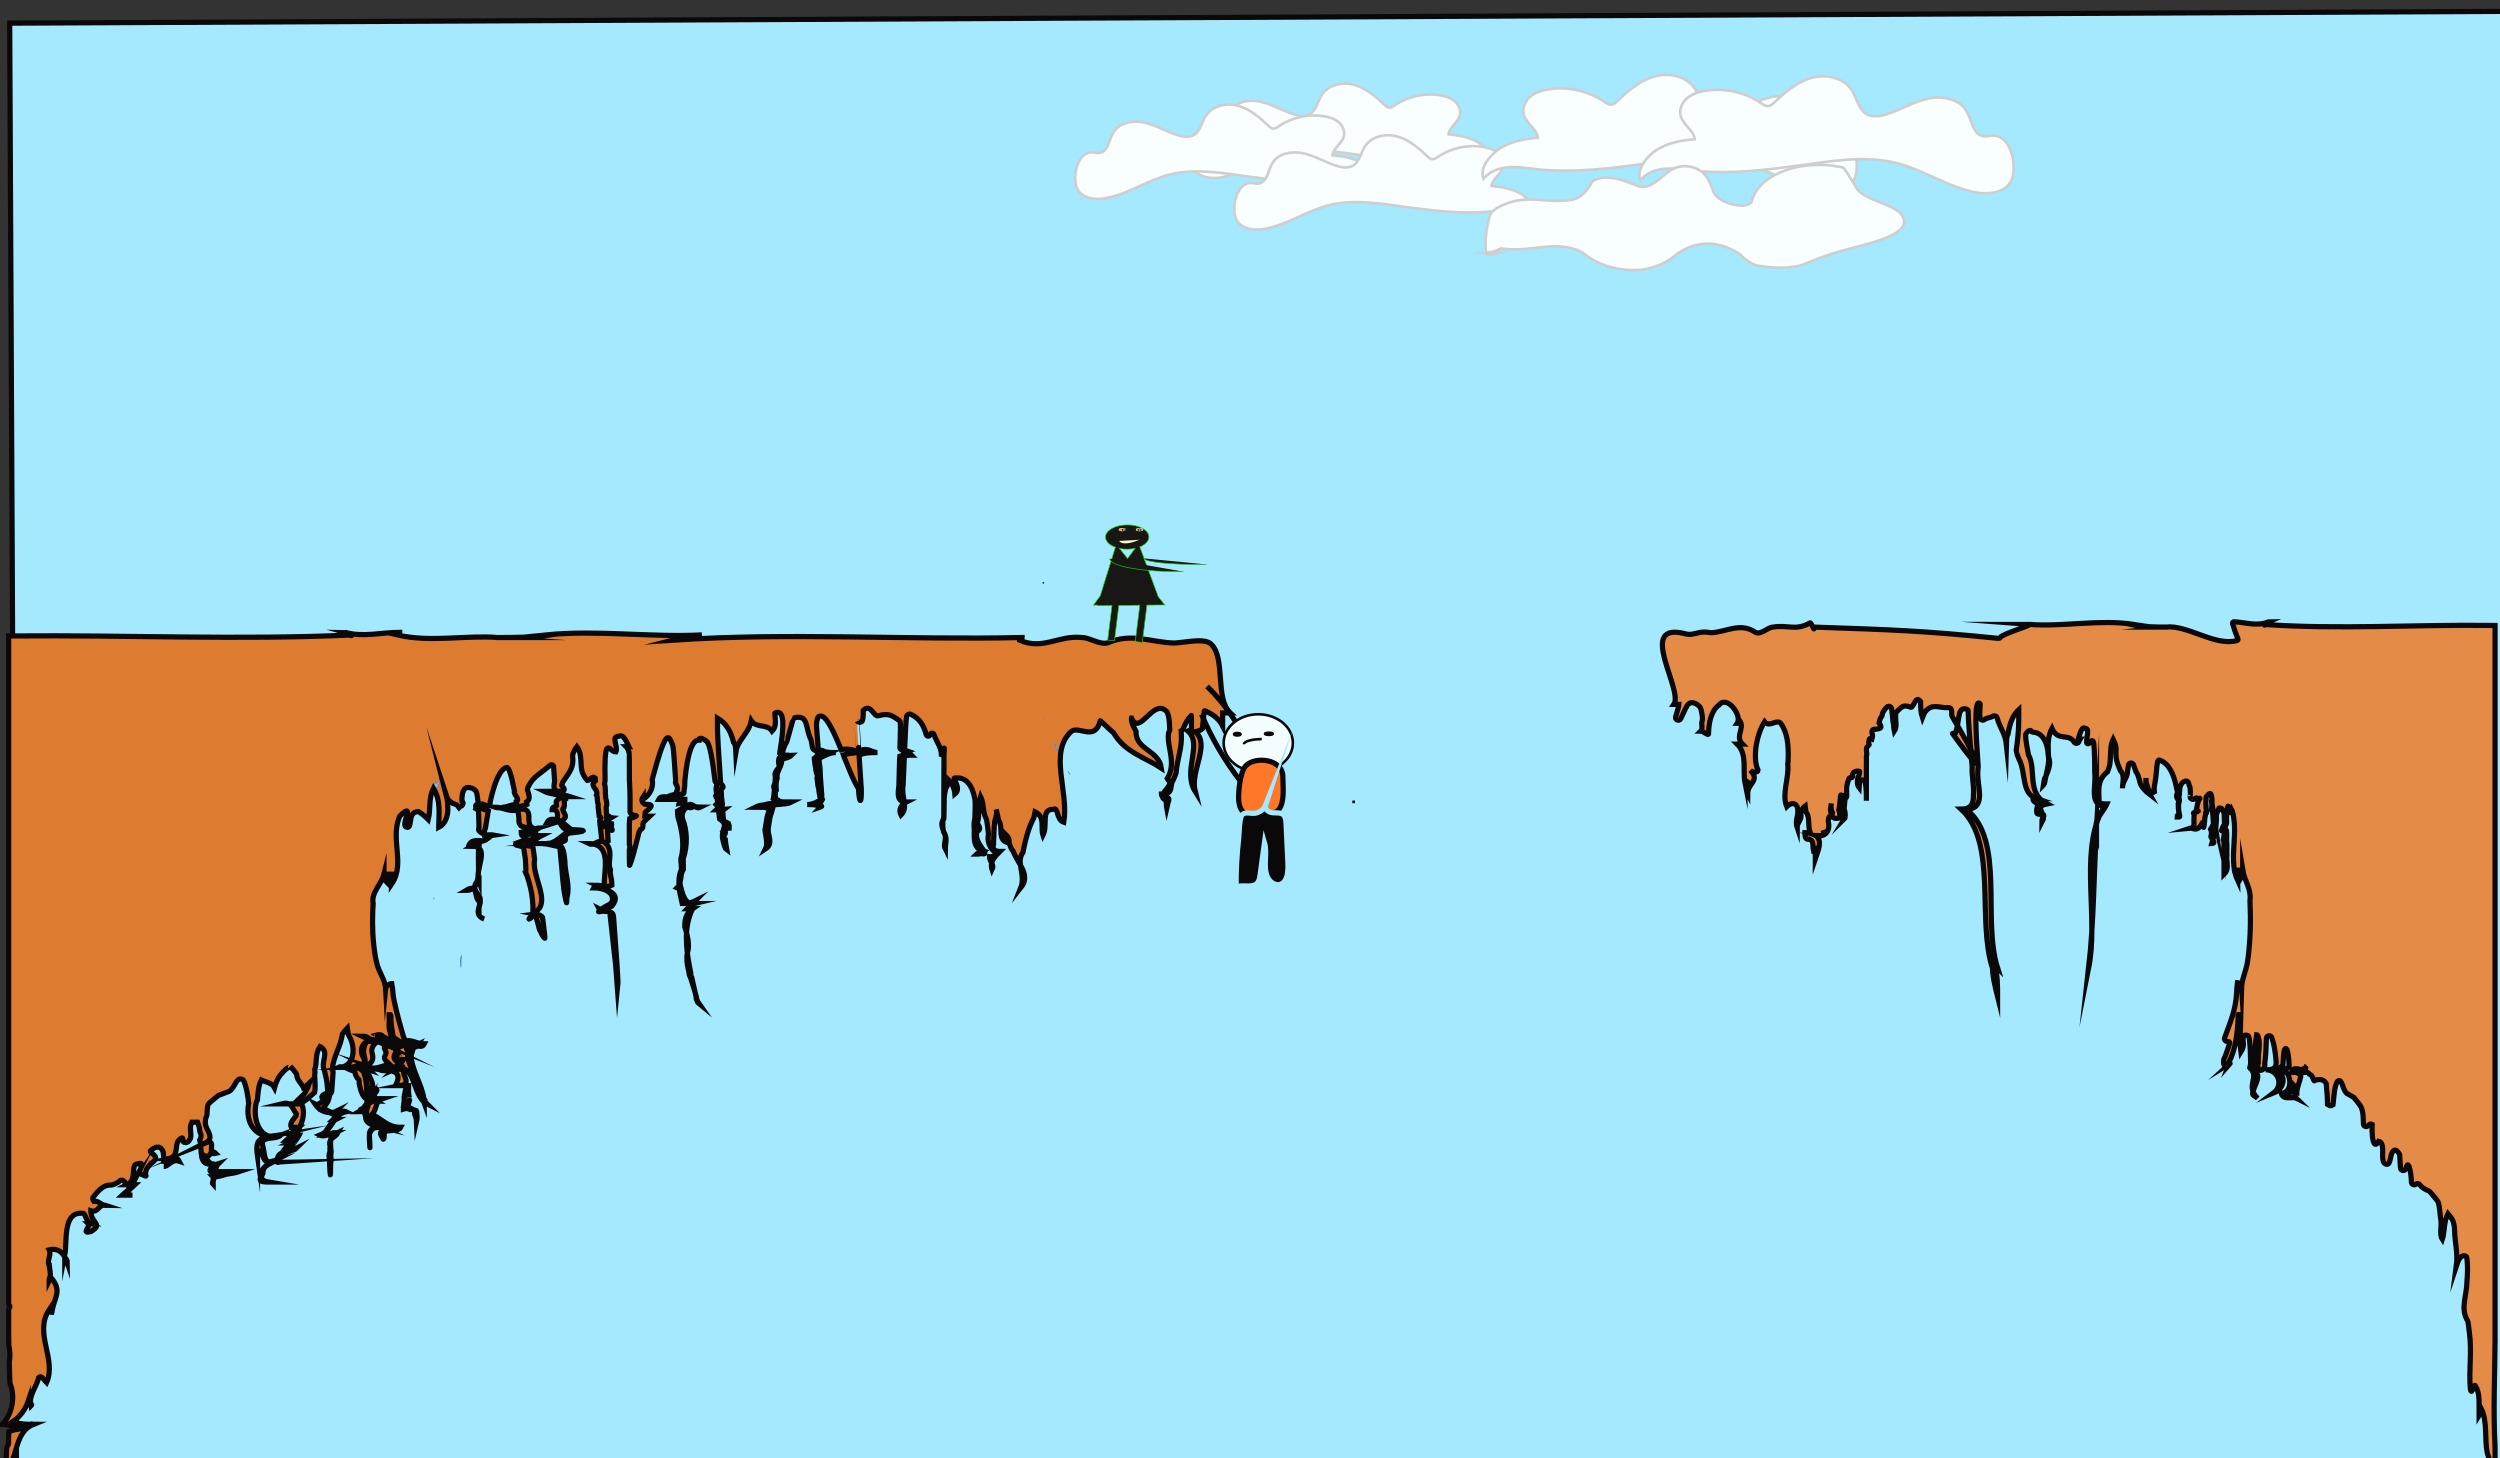 <?xml version="1.0" encoding="utf-8"?>
<!-- Generator: Adobe Illustrator 24.1.2, SVG Export Plug-In . SVG Version: 6.00 Build 0)  -->
<svg version="1.1" id="Layer_1" xmlns="http://www.w3.org/2000/svg" xmlns:xlink="http://www.w3.org/1999/xlink" x="0px" y="0px"
	 viewBox="0 0 960 560" style="enable-background:new 0 0 960 560;" xml:space="preserve">
<rect x="0" y="0" width="960" height="560" fill="#333333" stroke="none"/>
<style type="text/css">
	.st0{fill:#A4E9FF;stroke:#0A0808;stroke-width:2;stroke-miterlimit:37;}
	.st1{fill:#93CCFA;stroke:#4686D3;stroke-width:0.25;stroke-linejoin:bevel;stroke-miterlimit:37;}
	.st2{fill:#DD7B31;stroke:#0A0808;stroke-width:2;stroke-miterlimit:37;}
	.st3{fill:#E58B48;stroke:#0A0808;stroke-width:2;stroke-miterlimit:37;}
	.st4{fill:#93CCFA;stroke:#000000;stroke-miterlimit:10;}
	.st5{fill:#F9FEFF;stroke:#CECECE;stroke-miterlimit:37;}
	.st6{fill:none;stroke:#040607;stroke-width:2;stroke-miterlimit:37;}
	.st7{fill:#F3FCFF;stroke:#0A0808;stroke-miterlimit:37;}
	.st8{fill:#FF7728;stroke:#0A0808;stroke-width:2;stroke-miterlimit:37;}
	.st9{fill:#0A0808;stroke:#A4E9FF;stroke-width:2;stroke-miterlimit:37;}
	.st10{fill:none;stroke:#0A0808;stroke-miterlimit:37;}
	.st11{fill:#A4E9FF;stroke:#0A0808;stroke-miterlimit:37;}
	.st12{fill:#A4E9FF;stroke:#0A0808;stroke-width:0.25;stroke-miterlimit:37;}
	.st13{fill:#191716;stroke:#1DD000;stroke-width:0.25;stroke-miterlimit:37;}
	.st14{fill:#FF9205;stroke:#E4EAE4;stroke-width:0.25;stroke-miterlimit:37;}
	.st15{fill:#FFF1C6;}
</style>
<g>
	<path class="st0" d="M964.31,562.55L6.36,567.07L3.72,8.89c0,0,79.28-0.37,192.22-0.91c5.38-0.03,10.83-0.05,16.36-0.08
		c5.53-0.03,11.12-0.05,16.79-0.08c283.19-1.34,732.6-3.46,732.6-3.46L964.31,562.55z"/>
	<path class="st1" d="M177.05,369.04c0.03-0.68,0.08-1.33,0.16-2.16c-0.43,1.01-0.46,1.97-0.39,2.96c0.03,0.49,0.08,0.99,0.11,1.48
		c0.03,0.04,0.05,0.08,0.08,0.11C177,370.43,177.01,369.72,177.05,369.04z"/>
	<path class="st1" d="M166.59,345.38c0.03-0.28,0.04-0.55,0.03-0.83C166.59,344.8,166.58,345.06,166.59,345.38z"/>
	<path class="st1" d="M410.12,296.21c0.19,0.41,0.47,0.81,0.88,1.22C410.69,297.02,410.41,296.62,410.12,296.21z"/>
	<path class="st1" d="M248.27,268.39c-0.07,0.69-0.16,1.37-0.27,2.04C248.24,269.7,248.31,269.02,248.27,268.39z"/>
	<path class="st1" d="M168.96,304.19c-0.29,0.42-0.6,0.83-0.96,1.24C168.69,304.97,168.94,304.57,168.96,304.19z"/>
	<path class="st1" d="M168.01,302.7c-0.01,0.24-0.01,0.49-0.01,0.73c0.14-0.14,0.25-0.27,0.36-0.39
		C168.25,302.93,168.13,302.82,168.01,302.7z"/>
	<path class="st1" d="M167,301.5c0-0.36,0-0.72,0-1.07C166.8,300.82,166.84,301.17,167,301.5z"/>
	<path class="st2" d="M465.12,247.41c-2.07-2.19-7.38-1.17-12.26-0.65c-0.61,0.06-1.21,0.12-1.8,0.16
		c-8.57-0.11-16.57-4.11-25.57-0.11c-3,1-7-2-10-2c-8.99-1-14.99,4.99-23.98,1.01c0,0,0-0.01,0-0.01c0.98-0.01,0.98-1,0.98-1
		c-45,1-89-2-134,1c4-1,7-2,11-2c-20,1-40-2-60,0c1,0,1,0,2,0c-7,1-14,1-21,1h1c-13-1-26,2-39-1c1,0,1-1,1-1c-7,0-14,2-21,0
		c1,0,2,2,3,1c-43,2-87,0-130.11,0.39c-0.45,0-0.83,0-1.13,0c-0.61,0-0.93,0-0.93,0s0,160.99,0,256.28c0,0.32,0.07,0.64,0.38,0.96
		c0.23,0.32,0.09,0.64-0.24,0.95c-0.14,0.32-0.14,0.63-0.14,0.95c0,2.21,0,4.38,0,6.5c0,0.59,0,1.17,0,1.75
		c0.01,1.1,0.02,2.19,0.04,3.29c0.01,0.55,0.02,1.09,0.03,1.64c0.5,2.43,0.5,4.43,0.18,6.56c0.01,0.54,0.02,1.09,0.04,1.63
		c0.05,1.64,0.09,3.27,0.13,4.91c0.01,0.55,0.1,1.06,0.1,1.61c2.05,4.71,1.05,11.71-2.95,15.71c3,0,5,2,8,1c-1,1-3,1-3.65,1.18
		c-0.66,0.23-1.09,0.42-1.82,0.64c-0.03,0.41-0.06,0.83-0.1,1.24c0,0,0,0,0,0c0,0.35-0.01,0.69-0.01,1.04s0,0.68,0,1.02
		c-0.02,0.43-0.02,0.84-0.01,1.24c0,0.4-0.44,0.91-0.65,1.36c-0.76,5.28,1.24,11.28-5.76,9.28c4,3,10-1,14,2c-3,0-6,0-7.58,1.56
		c0,0.32,0,0.48,0,0.48s0.04-0.2,0.1-0.58c0.95-0.16,1.29-0.32,1.73-0.51c2.74,0.05,4.74,0.05,6.74-1.95c-5,0-11,0-16-1
		c13,3,7-14,17-18c-3,0-5,0-8-1c3-2,5-5,6-8c0,1,2,1,1,2c-1-4,2-7,3-11c1-1,2,1,3,2c4-9-5-19,1-28c0,1,1,1,1,1c1-6,4-8,0-13
		c-1-1-1,0-1,1c1-2,0-5,0-7v1c-1-2,1-4,0-6c4-1,6,2,7,5c0-2-2-2-1-4v1c1-5-1-17,7-16c1,0,1,3,3,4h-1c1,1-3,4,1,3c5-3,0-3,0-8
		c3,1,3-3,6-2c-2,0-3-2-4.82-1.64c-0.54-0.78-0.48-1.1-0.37-1.42c0,0,0,0,0-0.01c2.19-2.93,4.19-4.93,6.85-4.8
		c0.55-0.01,1.09-0.21,1.61-0.44s1-0.49,1.34-0.69c2.39-3.01,3.39,3.99,5.39,0.99c-1,2-3,3-4,4c1,0,3,0,4,0c-1,0-1,0-2,0
		c0-2,2-3,3-4c-1,0-2,0-3,0c4-2,1-8,4-8c3-1,1,2,0,4c1-1,4,2,3,0c0-5,7-5,2.3-8.18c-0.46-0.35-0.44-0.59-0.42-0.83
		c1.77-1.66,3.45-1.94,4.42-0.53c0.19,0.28,0.36,0.63,0.49,1.05c0.2,1.48,0.2,2.48,0.2,3.48c1,0,2,0,3,0c-1,0-2,2-3,2c2,0,3-3,6-2
		c-1-2-3-1-4-1c4-1,2-5,3.78-7.1c0.32-0.34,0.72-0.65,1.22-0.9c0.5,0,0.31,0.91,0.49,1.49c0.51,0.51,1.51,0.51,2.19-0.3
		c0.16-0.25,0.38-0.62,0.61-1c0.52-2.06-0.8-4.69,0.7-6.19h-1c1,0,3,0,3,0c0.19,0.5,0.36,1,0.51,1.51c0.15,0.51,0.29,1.02,0.3,1.65
		c0.01,0.63,0.34,0.9,0.44,1.41c0.05,0.26,0.1,0.51,0.09,0.81c-0.01,0.3-0.08,0.65-0.5,1.46c1.16,4.15-0.84,10.15,5.16,9.15
		c1,0-2,2-1,3c4,1,7,0,11,0c-4,0-6,2-10,2c1,1-1,2,0,3c0-1,0-3,0-3c3-1,7-1,10-2c-3,0-6,0-9,0c0-1,0-2,1-3c-3,1-4-1-5-3c2,1,2-3,4-1
		c-4,1,1-6-4-4c4-2,0-5-0.02-7.7c0-0.42,0-0.79,0.04-1.16c0.05-0.37,0.14-0.75,0.31-1.12c0.32-0.62,0.32-1.11,0.33-1.57
		c0.04-1.84,0.21-3.12,0.57-3.51c0.78-0.76,1.48-1.33,2.05-1.79c1.14-0.92,1.77-1.44,1.77-1.44s0.3-0.11,0.87-0.32
		c0.57-0.21,1.39-0.51,2.46-0.94c2.37-0.49,2.96-3.98,4.38-4.86c0.47-0.29,1.03-0.29,1.78,0.21c0.35,0.47,0.74,1.59,1.13,3.16
		c0.1,0.39,0.2,0.82,0.3,1.33c0.15,0.96,0.31,1.92,0.49,2.89c0.09,0.48,0.01,1.06,0.19,1.5c-1.65,8.31,3.35,14.31,11.35,12.31
		c-7,1-9,1-8,8c0-1,0-2,1-2c2,3,1,5,5,4c-2,1-5,3-4.73,5.53c0.07,0.41,0.19,0.79,0.4,1.12c0.41,0.66,1.13,1.14,2.33,1.34
		c-1,0-3,0-3-1c0.17-0.33,0.33-0.69,0.5-1.07c0.16-0.38,0.42-0.8,0.59-1.22c-0.09-3.71,3.91-3.71,5.91-5.71c-6,4-5-2-6-5
		c-1-4,5-2,7-4c-8,3-11-6-9.47-12.5c0.07-0.3,0.19-0.61,0.46-0.98c0.07-1.29,0.2-2.58,0.39-3.88c0.06-0.48,0.14-0.96,0.24-1.46
		c0.21-0.77,0.46-1.55,0.84-2.34c0,0,0,0,0,0c1.72,0.81,3.39,0.94,4.48,2.12c0.22,0.24,0.41,0.53,0.58,0.85
		c0.11-0.43,0.25-0.89,0.41-1.33c0.16-0.44,0.34-0.88,0.55-1.29c0.51-1.19,0.51-1.19,1.48-2.45c0.29-0.38,0.59-0.74,0.92-1.08
		s0.67-0.66,1.02-0.96c0.27-0.22,0.55-0.43,0.83-0.62c0.26-0.08,1.26-0.08,0.89-0.51c0.37,0.4,0.71,0.81,1.05,1.21
		c0.29,0.35,0.57,0.7,0.84,1.05c0.27,0.35,0.52,0.7,0.59,1.08c-0.1,2.09,2.9,4.09,2.9,6.09c0-2,1-2,2-3
		c-0.38,1.13-0.89,2.11-1.39,3.06c-0.17,0.32-0.33,0.63-0.52,0.95c-1.09,0.99-1.09,0.99-2.09,1.99h1c-1,2-3,2-5,2h1c-1,0-3,0-4,0
		c4-1,4,1,6,4c0,1-3,3-2,5c1,0,2,0,3,0c-1,1-3,2-4,3c1,1,3-1,2,1c-1,0-2,0-3,1c2,0,3-1,4-2c-1,1-2,2-4,3c0,1,1,2,2,2
		c-1,2-4,1-5,3.04c-0.2,0.49-0.39,0.98-0.56,1.47s-0.32,0.99,0.82,0.97c-0.98,0.07-0.7-0.37-0.42-0.8c0.42-0.65,0.83-1.29,1.24-1.92
		c0.24-0.18,0.41-0.33,0.79-0.5c2.13-1.26,4.13-1.26,5.13-2.26c-2,1-1-3-3-2c2,0,3-1,4-3c-2,0-2,1-3,2c3-4,6-9,4-14c0,0-2,0-3,0
		c4,0,5-2,7.95-4.44c0.09-0.4,0.14-0.8,0.17-1.21c0.12-1.65-0.13-3.45-0.15-5.56c0.13-0.36,0.11-0.71,0.1-1.06
		c-0.01-0.26-0.02-0.52-0.1-0.78c1.03-2.96,0.03-5.96,2.03-8.96c4,2,0,6,1.74,9.31c0.08,0.47,0.18,0.93,0.31,1.38
		c0.59,2.07,0.81,4.41,0.9,6.6c0.01,0.22-0.11,0.45-0.34,0.69c-0.61,0.02-2.61,1.02-1.61,2.02c0,0,1,0,2,0c-2,0-3,3-5,2c2,3,5,4,9,3
		c0,2-1,2-2,3h1c-2,1-3,4-5,6c2,0,4,0,6-1c-1,2-4,2-3.11,5.34c-0.03,0.28-0.06,0.57-0.07,0.88c-0.01,0.3,0,0.62,0.07,0.94
		c-0.34,0.83-0.38,1.33-0.41,1.84c0,0.28,0.02,0.52,0.06,0.74c0.07,0.46,0.16,0.91,0.27,1.35c-0.13,0.29-0.13,0.55-0.12,0.81
		c0.1,2.55,0.19,4.21,0.26,4.35c0.07,0.15,0.12-1.53,0.15-4.2c0-0.27,0.01-0.54,0.12-0.83c-0.01-0.56-0.02-1.11-0.03-1.65
		c-0.01-0.23-0.02-0.46-0.03-0.68c0.03-0.5,0.04-0.89,0.13-1.36c-0.06-0.43-0.1-0.86-0.14-1.28c-0.04-0.42-0.07-0.83-0.07-1.26
		c-0.08-1.99-0.08-3.99,1.92-4.99c-2,0-4,2-6,1c5-2,5-8,10-9c-2-1-3,2-5,1l1-1c-2,1-3-1-5-1c2-3,2-2,2.85-5.79
		c0.64-0.44,0.66-0.85,0.68-1.26c0.12-2.05,0.27-4.12,0.45-6.23c0.02-0.34,0.05-0.69,0.07-1.03c0.02-0.26-0.12-0.53-0.32-0.8
		c0.27-4.89,3.27-8.89,3.87-13.69c0.27-0.42,0.57-0.83,0.89-1.22s0.67-0.78,1.05-1.16c0.13,0.81,0.23,1.62,0.31,2.43
		c0.12,0.3,0.24,0.6,0.46,0.93c2.69,4.83,1.69,11.83-4.31,11.83c2-1,4,1,6.23,1.46c0.14,0.34,0.3,0.73,0.43,1.28
		c0.13,0.54,0.44,0.87,0.72,1.4c0.41,0.21,0.59,0.5,0.65,0.82c0.07,0.32,0.03,0.68-0.01,1.04c0.97,4.99,1.97,6.99,6.97,6.99
		c-3-2-4,2-6,3c3,5,8,6,14,7c-2,2-4,1-6.32,1.43c-0.67,0.64-0.46,1.09-0.27,1.48c0.56,1.17,0.93,1.82,1.01,1.69
		c0.17-0.27,0.25-0.71,0.26-1.29c0-0.29-0.01-0.62-0.04-0.98c1.38-2.33,5.38-0.33,6.38-2.33c-5,0-7-3-11-5c2-2,1-5,4-6c-1,0-2,0-3,0
		c-3-1,3-3,0-4l-1,1c1-3-1-5-1.68-7.28c-0.07-0.3-0.2-0.52-0.32-0.72c-2-1-5-1-7-1c0.67,0,1.33-0.11,1.99-0.25
		c2.01-0.75,5.01-0.75,3.83-3.35c-0.31-0.39-0.53-0.84-0.68-1.31c-0.75-2.31,0.36-5.09,2.86-5.09c0-2-2-2-3-2c2,1,4,1,6,2
		c-3.75-1.5-5.25,0.94-5.25,3.74c0,0.47,0.04,0.95,0.12,1.42c1.13,3.84,0.13,3.84-2.85,4.35c-0.33,0.07-0.67,0.15-1.01,0.23
		c-0.68,0.15-1.34,0.26-2.01,0.26c2-0.4,3.68,0,4.91,0.94c0.31,0.23,0.59,0.5,0.84,0.8c1.25,3.26,1.25,7.26,1.25,10.26c1-2,2,3,3,0
		c0,2-5,1-4,5l1-1c-2,6,2,6,6,7c-2-1-4,0-5,2.49c0,0.49,0,0.98,0,1.45c0.04,0.33,0.05,0.64,0.07,0.93c0.16,3.51,0.16,4.21-0.07,0.39
		c-0.02-0.32-0.04-0.67-0.06-1.05c0.03-0.61,0.04-1.16,0.05-1.69c0.01-2.53,3.01-2.53,5.01-2.53c-3-1-7-2-6-7c-1,1-2,1-3,1
		c7-4,3-7,2.12-15.21c-0.22-0.31-0.48-0.58-0.78-0.83c-1.18-0.96-2.94-1.36-5.34-0.96c3,0,5,0,8,1c-0.67-0.67-1.34-0.88-2-0.92
		c-0.67-0.04-1.33,0.11-2,0.18c-0.67,0.07-1.33,0.07-2-0.26c0.33,0.17,0.67,0.22,1,0.2c0.33-0.02,0.66-0.11,0.99-0.24
		c3.01-0.97,6.01-0.97,5.11-5.19c-0.18-0.46-0.25-0.93-0.22-1.39c0.13-2.28,2.63-4.22,5.13-3.39c-1-1-2-2-4-2c0,0,1,0,0.51-0.38
		c0.48-0.13,0.9-0.19,1.24-0.18s0.62,0.07,0.84,0.19c1.41,1.37,3.41,1.37,4.41,3.37c-1-1-2,2-3.42,1.01
		c-0.01,0.29,0.13,0.63,0.29,1.01c0.12,0.29,0.25,0.61,0.39,0.95c0.14,0.34,0.14,0.75-0.29,1.52c-0.96,1.51,1.04,2.51,2.04,3.51
		c-3,0-5,2-8,1c4,2,14-1,10,7c1,0,3,0,4,0c0,2-1,4-0.67,5.6c-0.06,0.54-0.12,0.96-0.18,1.46c-0.08,0.71-0.15,1.38-0.15,1.94
		c0.5-0.17,0.97-0.22,1.41-0.19c0.44,0.04,0.85,0.17,1.22,0.37c2.37-0.19,1.37,0.81,1.74,1.96c0.2,0.43,0.36,0.89,0.47,1.36
		c0.11,0.48,0.17,0.96,0.19,1.44c0.15-0.64,0.23-1.21,0.23-1.72s-0.06-0.95-0.09-1.57c-0.03-0.61-0.12-1.18-0.49-1.19
		s-0.74-0.14-1.09-0.36c-0.7-0.44-1.59-0.78-2.59-1.11c0.25-0.17,0.46-0.34,0.63-0.52c0.18-0.25,0.33-0.51,0.45-0.84
		c0.25-0.66,0.42-1.66,0.38-1.6s-0.12-0.13-0.21-0.54c-0.04-0.21-0.09-0.47-0.14-0.79c-0.05-0.32-0.1-0.71-0.15-1.17
		c0.04-0.53,0.04-1.53,0.04-2.53c-1,0-2,0-3,0c5-1-1-5,2-6c-3-1-7,1-10,0c3,0,5-1,8-2c-1-1-4-2-1.77-4.92
		c-0.15-0.47-0.3-0.92-0.45-1.37c-0.1-0.3,0.15-0.61,1.13-0.95c1.09,1.23,2.09-1.77,3.09-0.77c-3,1-5-1-5.7-3
		c-0.13-0.44-0.25-0.85-0.35-1.23c-0.31-1.13-0.48-1.94-0.46-2.33c0.02-0.63,0.03-1.25,0.04-1.88c0.02-0.75,0.02-2.75,0.02-3.75
		c0,1,1,1,0.58,2.25c0.14,1.92,0.34,3.86,0.7,5.79c0.09,0.48,0.19,0.96,0.3,1.44c1.88,1.71,3.88,2.71,6.88,2.71c-2,0-4,1-5.55,1.52
		c0.19,0.46,0.39,0.92,0.61,1.37c-0.06,1.11-1.06,2.11-1.06,2.11c0,1,2,1,3,1c-1,2-3,3-4,4c9-4,7,10,13,13c0,0-1-1-0.81-1.41
		c-0.28-0.33-0.54-0.77-0.78-1.22c-0.25-0.45-0.48-1.03-0.71-1.52c-0.69-0.85-1.69-1.85-1.27-2.8c-0.1-0.06-0.19-0.29-0.27-0.56
		c-0.07-0.27-0.12-0.58-0.15-1.07c-1.01-4.42-4.01-7.42-3.27-11.45c-0.15-0.29-0.3-0.58-0.45-0.86s-0.3-0.57,0.18-0.89
		c1.53-0.22,3.53,0.78,4.53-1.22c-2,1-4-1-6-1c3-1,5,1,8,1c-1,2-3,0-4,1c-0.19,0.5-0.34,0.99-0.45,1.48s-0.22,0.97-0.59,1.56
		c0.04,5.96,4.04,10.96,4.98,17.34c0.07,0.34,0.06,1.12,0.06,1.62c-0.11-0.29-0.2-0.71-0.29-1.07c-1.71-5.93-4.71-11.93-5.87-18.12
		c0.15-0.34,0.21-0.65,0.27-0.96c-0.04-0.28-0.08-0.56-0.11-0.85c-1-2,3,0,5-2c-2,0-5,1-6.79-2.29c-0.14-0.34-0.23-0.66-0.33-0.99
		c-2.07-7.11-3.68-13.47-3.86-15.98c-0.11-1.36-0.24-2.68-0.49-3.93c-0.5,0-1,0.25-1.5,0.63c-0.39,0.29-0.76,0.68-0.87,1.5
		c0,0.27,0,0.55-0.03,0.83c-0.02-0.32,0-0.59,0.03-0.83c-0.04-3.56-2.68-6.42-3.44-10.21c-0.26-0.98-0.41-1.8-0.55-2.61
		c-0.94-5.74-1.18-11.53-0.94-17.29c0.04-0.92,0.09-1.83,0.16-2.72c-0.86-4.28,3.14-7.28,4.14-11.28c0,0.5,0,1,0.13,1.5
		s0.38,1,0.88,1.51c0-0.65,0-1.29,0-1.94c-0.16-0.33-0.2-0.68,0-1.07c0,0,1,0,2,0c-0.3,0.3-0.51,0.6-0.65,0.91
		c0.54,0.36,0.79,0.78,0.01,1.71c0.35,0.37,0.62,0.74,0.6,1.14c2.97-4.32,2.41-9.16,1.98-14.12c-0.04-0.5-0.08-0.99-0.12-1.49
		c-0.04-0.5-0.07-1-0.09-1.5c-0.13-3,0.05-6.01,1.33-8.96c0,0,0-0.01,0.01-0.01c0.54-0.63,1.18-1.17,1.93-1.67c3-2-2,6,1,6
		c1.5,0,0.75-3.38,1.97-5.06c0.46-0.58,1.14-0.97,2.25-1c0.01,0,0.02,0,0.02,0.01c1.76,1.06,2.76,2.06,3.76,3.06c1-4,0-8,2-12
		c0,0,0,0,0,0c3,5,2,10,2,15c2-1,3-3,3.38-5.25c0.07-0.45,0.12-0.91,0.15-1.37c-0.07-1.18-0.07-2.18-0.07-2.78
		c-0.05-0.46-0.11-0.9-0.19-1.34c-0.08-0.43-0.17-0.85-0.27-1.25c0.33,1,0.89,1.67,1.55,2.19c0.33,0.26,0.7,0.48,1.1,0.68
		c1.81,0.32,1.81,1.32,2.81,2.32c-1-1,2-2,0.51-3.22c-0.01-0.32-0.02-0.61-0.04-0.82c0.02-0.7,0.07-1.4,0.2-2.02
		s0.32-1.18,0.62-1.61c0.3-0.43,0.69-0.72,1.23-0.83c0.56-0.09,1.35,0.06,2.11,0.35c0,0,0,0,0,0c0.42,0.21,0.83,0.54,1.16,0.93
		c0.34,0.4,0.59,1.68,0.78,3.58c0.05,0.48,0.15,0.99,0.43,1.42c-1.98,0.22-0.98,1.22-1.19,1.78c0.72,0.39,0.91,0.72,1.04,1.04
		c0.07,1.51,0.11,3.17,0.15,4.95c0.01,0.44,0.02,0.89,0.02,1.34c-1,2.11,3,2.11,3,4.11c0,1-2,1-3,1c1,0,1,0,2,0c-2,0-5-1-6,2
		c1,0,3,0,4,0c-1,6,2,17-5,17c5-3,3,3,5,4v-1c2,2-3,6,2,8c-5-2,0-6-2-9c0,1,0,1,0,2c-1-3-3-6,0-8v1c-2-5,5-14-3-14
		c3-2,6-2,7.54-3.94c0.35-0.14,0.73-0.24,1.15-0.3c-0.44-0.08-0.81-0.18-2.04-0.09c-0.41,0.01-0.92,0.04-1.56,0.08
		c-0.08-0.75-0.08-1.75,0.42-2.8c0.07-0.48,0.14-0.95,0.21-1.42c0.22-1.41,0.45-2.8,0.69-4.14c0.06-0.34,0.12-0.67,0.19-1
		c-0.59-0.38-3.59-0.38-2.59-2.38c0-1,3,2,3.27-0.54c-0.02-0.29,0.04-0.59,0.11-0.9c1.6-7.02,3.64-12.12,6.15-12.75
		c0.88-0.44,1.85,2.85,2.9,8.16c0.06,0.3,0.12,0.6,0.19,0.9c-0.63,1.13,2.37,3.13,0.69,3.96c0.06,0.35,0.12,0.71,0.18,1.07
		c-2.5,0.1-5.5,2.1-8.5,1.1c3,0,6,2,8.6,1.06c0.31,0.42,0.4,0.79,0.47,1.17c0.07,0.38,0.13,0.76,0.18,1.16s0.11,0.8,0.11,1.2
		c-0.36,4.41,3.64,2.41,6.05,4.03c-0.77,0.24-1.41,0.45-5.19,1.05c-0.01,1.99,1.14,1.65,2.31,1.12c0.41-0.18,0.82-0.39,1.39-0.54
		c0.58-0.15,1.11-0.24,1.06-0.13s0.02,0.37,0.02,0.87c0,2-2.22,1.78-4,2c-0.44,0.06-0.86,0.14-1.24,0.29
		c2.24,0.71-4.76,0.71-0.16,1.63c0.43,0.17,0.95,0.27,1.51,0.47c0.06,0.4,0.12,0.81,0.19,1.21c0.13,0.84,0.26,1.69,0.39,2.53
		c0.04,0.29,0.09,0.59,0.13,0.9c0.09,0.98,0.14,1.97,0.16,2.96c0.01,0.33,0.01,0.66,0.02,1c0.01,0,0.01,1-0.13,1.01
		c0.24,0.5,0.45,0.97,0.62,1.45c1.07,3.32,1.78,6.08,2.05,9.08c0.04,0.43,0.07,0.86,0.09,1.3c0.39,2.15-0.61,4.15,1.19,5.04
		c0.14,0.5,0.3,0.99,0.42,1.46c0.08,0.31,0.16,0.62,0.25,0.91c0.08,0.3,0.16,0.58,0.25,0.86c0.28,0.87,0.28,1.87,1,2.89
		c0.17,0.4,0.34,0.76,0.51,1.08c0.34,0.63,0.68,1.07,1.02,1.31c0.14,0.1-0.23-3.12-0.86-8.02c-0.21-0.27-0.43-0.55-0.96-0.83
		c-0.35-0.14-0.68-0.25-0.99-0.32c-0.31-0.08-0.59-0.13-0.85-0.18c0.42-0.06-5.58,4.94-0.09-0.71c0.43-0.25,0.79-0.52,1.1-0.82
		c4.32-4.21-2.42-13.38-1.26-19.35c-0.05-0.64-0.12-1.13-0.19-1.63c-0.14-0.99-0.28-1.98-0.41-2.94c-0.12-0.2-0.32-0.4-0.65-0.59
		c-0.53,0-1.05,0-1.44-0.13c-1.63-1.88,3.37,0.12,1.37-1.43c0.33-0.17,0.67-0.36,1-0.57c1-0.63,2-1.38,3-1.88c-1,0-1.75,0-2.33-0.28
		c-0.29-0.14-0.18-0.38-0.15-0.73c0.49-0.99,0.49-1.99,1.49-1.99c-2,0.67-3.11,0-3.62-1.46c-0.25-0.73-0.35-1.66-0.25-2.8
		c-0.14-5.74-6.14-0.74-8.14-3.74c2,0,5,0,7.36-0.99c-0.05-0.37-0.1-0.69-0.14-0.95c1.78-1.06,0.78-3.06,0.38-4.51
		c-0.09-0.34,0-0.71,0.16-1.07c0.28-0.63,0.63-1.25,1.02-1.86c1.54-2.44,4.76-4.27,7.55-6.68c0.49-0.42,1.23-0.11,1.28,0.53
		c0.03,0.42,0.14,1.93,0.3,4.17c0.03,0.45,0.07,0.93,0.1,1.43c0,0.93-1,2.93,1,3.93c-2,0-3,0-5,0c2,1,5,1,7,2c1,1-1,0-1.81,1.2
		c-0.63,0.39-0.61,0.74-0.58,1.08c0.03,0.4,0.06,0.81,0.09,1.23c-0.69,0.49-1.69,0.49-1.69,1.49c1,0,2,0,2.12,2.22
		c0.04,0.43-0.06,1-0.22,1.43c-0.9,0.35-2.9-0.65-3.9,1.35c2,0,4-1,5,0c1,2,2,3,4.06,2.98c-0.43,0.21-0.84,0.44-1.2,0.67
		c-3.29,2.1-5.35,5.25-9.85,4.35c2,0,5,1,6.97,1.25c0.03,0.38,0.07,0.76,0.1,1.14c0.05,0.57,0.1,1.13,0.15,1.69
		c0.05,0.56,0.1,1.11,0.15,1.66c0.63,5.26,0.63,10.26,1.81,15.62c0.14,0.71,0.27,1.19,0.39,1.4c0.04,0.06,0.06-0.24,0.06-0.83
		c0-0.3,0.01-0.67,0.08-1.16c1.28-4.77-0.72-8.77-0.81-14.12c-0.06-0.57-0.12-1.09-0.18-1.6c-0.43-3.52-1.13-5.76-6.73-5.06
		c2,0,4,1,6.17-0.74c0.71-0.2,0.97-0.4,0.96-0.59c-0.02-0.59-0.03-1.19-0.05-1.78c0.42-0.28,0.83-0.55,1.67-0.91
		c0.18,0.01,6.42-0.55,5.05-0.96c-0.46-0.14-1.75-0.26-4.37-0.35c-2.44-1.68-3.44-3.68-6.44-2.68c0.5-0.5,1.25-0.5,1.99-0.59
		c0.74-0.09,1.46-0.27,1.91-1.14c1.1-1.27-1.9-3.27-0.27-4.07c0.14-0.4,0.13-0.8,0.12-1.2s-0.02-0.78-0.03-1.14
		c-0.01-0.28,0.06-0.55,0.49-0.86c-0.2-1,0.8-1,1.8-1c-3-1-6,0-8-2c2,0,3,0,5,0c2-1-1-2-0.17-2.7c0.16-0.78,0.7-1.48,0.7-1.48
		c2-3,4-5,3.36-9.41c0.1-0.84,0.34-1.45,0.64-2s0.62-1.09,1-1.59c1.5,2,1.5,4.5,1.63,6.88c0.04,0.79,0.1,1.57,0.29,2.41
		c0.09,0.72,1.09,2.72,2.09,3.73c0.49-0.01,0.99-0.51,1.49-0.88c0.5-0.38,1-0.63,1.5-0.13c0,0.09,0.03,0.48,0.1,1.12
		c-2.63,2.07,1.37,3.07,0.43,5.48c0.33,0.38,0.23,0.78,0.27,1.16c0.05,0.51,0.11,1.03,0.17,1.58c0.2,0.5,0.27,1.06,0.18,1.69
		c0.03,0.29,0.06,0.59,0.1,0.89c0.07,0.6,0.13,1.22,0.2,1.85c0.03,0.32,0.07,0.64,0.11,0.96c0.37,0.24,1.01,0.41,0.6,0.86
		s-0.42,0.79-0.38,1.13c0.03,0.25,0.06,0.51,0.08,0.77c1.94-0.28,2.4-0.28,2.95-0.29c4.65,6-1.35,1-0.9,1.24
		c-0.47,0.18-0.82,0.33-1.88,0.63c0.15,1.32,0.3,2.69,0.45,4.09c0.04,0.37,0.08,0.75,0.12,1.13c-2.14-0.07-3.14,1.93-5.14,0.93
		c9,0,6,10,6,16c0,1-3-1-4,1c3,0,6,1,7,3c1,4-2,3-5,6c-1,1,5-2,4.32,1.75c0.05,0.39,0.1,0.77,0.14,1.15
		c1.53,13.78,2.78,24.97,2.82,25.7c0.19-1.79-0.61-12.43-1.61-25.85c-0.03-0.36-0.06-0.73-0.1-1.09c-0.58-2.66-4.58-0.66-5.58-2.66
		c2,1,5-1,5-1c4-5-2-6-6-8c2,0,4,1,6,0c0,0,0-2-0.45-3.5c-0.02-0.41-0.12-0.64-0.15-1.04c-0.03-0.4-0.04-0.83,0.03-1.45
		c-1.43-3.01,1.57-7.01-2.07-10.4c0.6-0.19,0.89-0.39,1.19-0.58c-0.09-1.36-0.17-2.71-0.25-4.04c-0.02-0.38-0.05-0.76-0.07-1.14
		c0.77,0.14,1.77,0.14,1.66-1.45c-0.47-0.1-0.92-0.2-1.76-0.23c-0.02-0.37-0.04-0.74-0.06-1.11c0.73-0.38,1.15-0.67,1.67-0.99
		c-0.74-0.07-0.74-1.07-1.77-0.65c-0.02-0.36-0.04-0.72-0.06-1.08c-0.04-0.72-0.08-1.42-0.11-2.12c-0.02-0.35,0.19-0.79,0.27-1.22
		c-0.07-1-0.07-1-0.32-1.93c-0.12-0.26-0.13-0.59-0.15-0.92c-0.02-0.41-0.02-0.83-0.09-1.22s0.01-0.79-0.01-1.18
		c-0.02-0.39-0.04-0.78-0.06-1.16c-0.03-0.38-0.06-0.76-0.17-1.13c-0.2-0.37-0.09-0.74,0.03-1.09c0.07-0.36,0.07-0.71,0.08-1.06
		c-0.14-6.26,0.02-10.6,0.64-11.67c0.25-0.42,0.84-0.5,1.19-0.16c0.77,0.74,1.55,1.34,2.32,1.34c1-2-2-6,1-6c2-1,3,2,4,4h-1
		c0.58,0.58,0.82,1.48,1.11,2.34c0.07,0.2,0.08,4.09,0.08,9.47c0,0.34,0,0.68,0,1.03c0.27,4.36,0.27,7.36,0.25,11.53
		c-0.06,0.45-0.06,0.89,0.22,1.25c0.14,0.18,0.34,0.35,0.65,0.48c0.3,0.14,0.71,0.25,1.25,0.32c0.54,0.07,0.67,0.25-2.23,1.2
		c-0.04,0.62-0.09,1.22-0.17,1.77c0,0.4,0,0.8,0,1.2c0,2.09,0,4.08,0,5.9c0,0.36-0.01,0.72-0.01,1.07c0.3,0.65,0.3,0.65,0.01,1.99
		c0,0.31,0,0.62,0,0.91c0.02,3.24,0.05,5.26,0.12,5.12c0.74-1.56,1.95-6.12,3.38-11.86c0.08-0.3,0.15-0.61,0.23-0.92
		c0.19-0.32,0.38-0.65,0.56-0.99c1-0.3,1-1.2,0.95-2.14c-0.05-0.94,2.39-2.59,2.74-2.95c-0.9,0.02-1.39-0.07-2-0.13
		c0.03-0.23,0.06-0.46,0.09-0.69c0.03-0.23,0.05-0.47,0.06-0.71c0.34-0.34,0.66-0.69,1.3-1.14c1.87-1.84,0.87-1.84-1.49-1.99
		c-0.3-0.2-0.58-0.42-0.78-0.68c-0.41-0.51-0.52-1.18,0.14-2.18v1c3-2,4-5,3.5-7.64c0.08-0.3,0.16-0.59,0.24-0.89
		c1.96-7.33,3.83-13.35,5.2-14.88c0.34-0.39,0.96-0.35,1.24,0.09c0.21,0.32,0.39,0.65,0.55,0.99c0.31,0.64,0.54,1.29,0.71,1.95
		c0.23,1.08,0.57,5.79,1.02,12.61c0.02,0.31,0.04,0.62-0.02,0.94c-0.44,0.83,1.56,1.83,0.34,4.02c0.01,0.18,0.02,0.35-0.13,0.54
		c-0.15,0.19-0.47,0.39-1.11,0.6c-1.54,1.66-4.54-0.34-5.54,1.66c3,0,5,0,8,0c0,0.5,0,1-0.13,1.5c2.13-0.5,3.13,2.5,5.13,1.5
		c-1,0-3-1-4.32,0.62c-0.3,0.18-0.55,0.34-0.86,0.53c-0.18,0.12-0.39,0.25-0.63,0.39c0,0.26,0.01,0.51,0.03,0.75
		c0.03,0.51,0.09,1.01,0.16,1.52c1.62,5.18,2.62,11.18,1.11,15.98c-0.01,0.29,0.01,0.66,0.04,1.02c0.05,0.74,0.1,1.49,0.16,2.24
		c0.03,0.37,0.04,0.75-0.13,1.22c-1.56,3.72-0.56,8.72,0.44,12.72c1,0,3,0,5-1c-1,1-2,2-3,3c1,0,1,0,2,0c-3,2-3,5-3,7c1,3,2,7,1,10
		c-0.42,2.08-0.14,4.34,0.43,6.69c0.11,0.47,0.24,0.94,0.26,1.42c0.02,0.48,0.36,0.96,0.54,1.44c0.15,0.48,0.3,0.97,0.46,1.46
		c0.63,1.95,1.28,3.93,1.77,5.91c-0.14,0.28-0.13,0.52-0.05,0.75c0.31,0.9,0.62,1.5,0.94,1.76c-0.15-0.21-0.3-0.5-0.45-0.86
		s-0.3-0.8-0.45-1.31c-0.45-2.05-0.94-4.15-1.43-6.28c-0.12-0.53-0.24-1.07-0.36-1.6c-0.33-0.54-0.47-1.07-0.35-1.61
		c-0.11-0.54-0.23-1.08-0.33-1.62c-1.62-8.1-2.39-16.32,1.02-23.13c-1,0-1,0-2,0c1-1,1-2,3-2c-4,1-5-4-6-8c0-1,1,3-1,2
		c2-2,1-5,2.45-7.15c0.02-0.38,0.01-0.74,0-1.11c-0.02-0.74-0.04-1.47-0.06-2.2c-0.01-0.36-0.01-0.7,0.05-0.93
		c1.57-4.6,1.57-10.6-0.33-15.17c-0.12-0.59-0.12-1.03-0.07-1.47c0.05-0.43,0.15-0.86,0.32-1.27c0.16-0.17,0.29-0.42,0.35-0.85
		c2.31-1.83,4.31-0.83,6.31-0.83c-2,1-3-2-4.69-0.8c-1.31-0.24-1.4-0.47-1.32-0.72c0.01-0.48,0.01-0.98,0.01-1.48c-3,0-5,0-8,0
		c2-2,5-2,6.97-1.96c0.57-0.2,0.67-0.4,0.69-0.59c0.02-0.39,0.05-0.77,0.07-1.15c0.27-1.31,0.27-2.31,0.26-3.3
		c0.03-0.35,0.07-0.7,0.1-1.05c0.9-8.96,2.57-14.83,5.28-14.72c-0.05-0.68,0.44-0.75,1.01-0.64s1.19,0.45,1.93,1.05
		c1.31,0.88,2.34,7.58,3.3,15.37c0.23,0.34,0.39,0.68,0.67,1.03c0.06,0.37-0.07,0.69-0.17,1.02c-0.07,0.35-0.14,0.69-0.13,1.04
		c0.05,0.43,0.1,0.87,0.15,1.31s0.07,0.87-0.33,1.3c0.04,0.39,0.66,0.81,0.7,1.28c-0.01,0.47,0.04,0.91,0.09,1.34
		c0.41-0.34-0.59,0.66-0.59,0.66c1,1,2,1,3,1c-1,0-2,0-3,1c0,0,1,0,1.19-0.07c-0.24,0.41-0.2,0.83-0.14,1.25
		c0.05,0.42,0.1,0.83,0.15,1.24c0.05,0.36,0.09,0.71,0.14,1.06c3.66,2.52,0.66,3.52,1.13,7.33c0.11,0.5,0.19,0.97,0.29,1.4
		c0.4,1.73,0.83,2.88,1.29,3.19c-0.11-0.54-0.23-1.43-0.37-2.62c-0.05-0.39-0.09-0.82-0.14-1.28c-2.54-0.51,1.46-2.51-0.54-3.51
		c1-1,2-1,3-1c-1,0-1-1-1.27-1.76c-0.39-0.26-0.69-0.49-1.86-0.87c-0.09-1.09-0.19-2.23-0.28-3.4c-0.03-0.39,0.05-0.78,0.51-1.14
		c-2.11,0.17-0.11-1.83-0.8-2.46c-0.03-0.49-0.06-0.98-0.09-1.48c-0.08-0.52-0.29-1-0.14-1.48c-0.03-0.5-0.06-1-0.1-1.5
		c-0.02-0.33-0.03-0.67,0.06-0.98c1.96-0.93-1.04-1.93-0.34-3.02c-0.02-0.33-0.05-0.66-0.07-0.99c-0.62-8.89-1.09-17-1.09-19.2
		c0-0.67,0-1.34,0-1.99s0-1.29,0-1.92c3.13,1.88,4.69,4.53,5.66,7.48c0.2,0.59,0.37,1.19,0.52,1.8c0.81,0.72,0.81,2.72,0.86,3.77
		c0.28-1.72,0.95-3.05,1.73-4.27c1.56-2.44,3.55-4.44,4.22-7.77c0,0,0,0,0,0c2,3,6,1,8,4c1.75-1.75,1.2-4.28,1.04-6.89
		c0-0.03,0.02-0.05,0.04-0.06c3.8-1.81,3.52,5.05,1.98,14.38c-0.06,0.37-0.13,0.74-0.18,1.12c0.59,0.65,1.59,0.65,2.59,0.65
		c0,2-3,0-2.9,1.59c-0.11,0.33-0.11,0.63-0.1,0.92c0.01,0.28,0.03,0.56,0.07,0.86c0.92,1.62-2.08,2.62-1.31,4.79
		c-0.01,0.36-0.02,0.78-0.05,1.29c-0.03,0.51-0.07,1.03-0.14,1.53c-0.58,1.02-0.58,1.02-0.05,2.5c-0.2,0.17-0.21,0.67-0.25,1.16
		c-0.04,0.49-0.05,1.02-0.17,1.47c-0.06,0.22-0.1,0.46-0.15,0.69c0.27,0.26,0.54,0.52,1.45,0.8c1.6,0.41,2.6,0.41,4.6,0.41
		c-4,2-9,0-13,2c2,0,4-1,5.5,0.96c-0.13,0.36-0.26,0.73-0.39,1.11c-0.13,0.38-0.25,0.76-0.37,1.16c-0.1,0.33-0.16,0.65-0.22,0.97
		c-0.23,1.28-0.44,2.51-0.61,3.65c-0.05,0.31-0.09,0.62-0.14,0.92c0.23,2.23,1.23,5.23,0.23,7.23c3-2,1-5,1.02-6.99
		c-0.02-0.33-0.01-0.65,0.01-0.97c0.17-1.06,0.35-2.19,0.54-3.36c0.05-0.29,0.09-0.59,0.14-0.89c0.36-1.04,0.69-2.1,0.98-3.18
		c-1.23-0.1-1.63-0.2-2.16-0.29c-0.53-0.32-1.53-0.32-2.53-0.32c4-3,8,0,12-2c-2,0-4,1-5.09-0.66c-0.96-0.25-0.98-0.52-1.03-0.82
		c-0.03-0.3-0.07-0.65-0.14-1.02c-0.02-0.48,0.02-0.9,0.04-1.33c0.03-0.43,0.05-0.84,0.32-0.88c-0.06-0.65-0.08-1.47-0.04-2.28
		c0.04-0.81,0.16-1.59,0.39-2.17c-0.38-2.38,1.64-4.16,1.74-6.54c0.01-0.28,0.13-0.54,0.56-0.85c1.25-0.46,2.25-0.46,3.25-1.46
		c-1,0-3,1-3.53-0.62c0.04-0.54,0.19-1.05,0.33-1.51c0.44-1.38,0.85-2.3,1.22-2.61c0.13-0.1,2.6-9.48,2.76-9.52
		c5.93-1.57,4.33,3.7,6.66,8.35c0.09,0.18,0.28,1.23,0.54,2.81c0.06,0.4,0.13,0.83,1.01,1.28c2.01,1.81,4.01,0.81,6.01,0.81
		c-2,1-4,0-6.3,2.22c0.03,0.56,0.11,1.12,0.2,1.7c0.06,0.34,0.11,0.65,0.14,0.94c0.08,0.38,0.17,0.79,0.18,1.03s0.05,0.56,0.1,0.88
		s0.15,0.7,0.22,1.05c0.46,1.17,0.46,1.17,0.22,1.92c0.06,0.31,0.1,0.67,0.14,1.05c0.12,1.13,0.2,2.41,0.53,3.03
		c-0.01,0.22,0,0.49,0.05,0.79c0.05,0.3,0.09,0.6,0.13,0.89c0.09,0.58,0.3,1.26,0.32,1.71c0.27,0.19,0.47,0.47,0.6,0.78
		c-1.54,1-3.54,2-5.54,2c2,0,3,0,4.81,0.61c0.37,0.13,0.31,0.26,0.19,0.39c0.5-0.17,0.83-0.36,0.28-0.54
		c-1.28-0.46-3.28-0.46-4.28-0.46c2,0,4,0,4.85-1.92c-0.12-0.29-0.23-0.58-0.29-0.86c-0.05-0.28-0.05-0.56,0.05-0.83
		c-0.09-0.58-0.13-1.11-0.16-1.68c-0.02-0.28-0.04-0.57-0.02-0.8c0.02-0.24-0.03-0.58-0.1-0.95c-0.02-0.3-0.04-0.61-0.06-0.92
		c-0.02-0.31-0.04-0.62-0.06-0.93c-0.03-0.33-0.05-0.65-0.08-0.98c-0.02-0.31-0.05-0.61-0.07-0.89c-0.06-2.22-0.06-3.22-0.37-4.93
		c-0.03-0.33-0.05-0.65-0.08-0.98c-0.03-0.34-0.05-0.68-0.08-1.02c2.47-1.29,4.47-2.29,6.47-2.29c-2,0-4,0-4.98-0.69
		c-0.93-0.16-1.33-0.32-1.76-0.48c-0.39-4.92-0.7-8.87-0.7-9.48c0.03-0.65,0.1-1.27,0.25-1.86c0.09-0.38,0.22-0.75,0.38-1.09
		c0.01-0.03,0.05-0.07,0.07-0.09c2.38-1.87,5.39,4.41,8.38,11.63c0.14,0.33,0.27,0.66,0.42,0.99c2.94-0.93,6.94,1.07,9.94,1.07
		c-3,0-6,0-9.12,0.93c0.11,0.34,0.24,0.67,0.38,1.01c1.69,4.19,3.33,8.27,4.79,10.86c0.21,0.37,0.42,0.73,0.64,1.07
		c0.31,6.14,1.31,6.14,1.07-0.27c-0.04-0.39-0.07-0.79-0.1-1.23c-0.17-2.64-0.44-6.77-0.71-10.91c-0.01-0.19,0.06-0.38,0.37-0.57
		c1.68-0.88,4.68-0.88,6.68-0.88c-2,0-4-2-6.28-0.83c-0.96-0.38-0.98-0.75-1-1.13c-0.37-5.58-0.68-10.36-0.66-10.33
		c0.07,0.08,0.15,0.17,0.22,0.26c0.62,0.75,1.86,0.43,2.04-0.54c0.22-1.21,0.22-2.41,0.22-3.62c0,0,0,0,0,0c3-3,4,3,6,2
		c3.86-0.96,4.93-0.07,7.69,1.79c0.2,0.13,0.38,0.32,0.45,0.55c0.22,0.68,0.11,4.79-0.06,9.99c0.02,0.35,0.04,0.7,1.19,1.11
		c0.2,1.75,3.2-0.25,2.2,1.75c-1,0-2,0-3.45,0.39c-0.06,0.35-0.07,0.72-0.08,1.1c-0.1,3.01-0.19,6.15-0.24,9.06
		c-0.01,0.32-0.01,0.63-0.01,0.94c-0.22,2.52-1.22,6.52,2.78,6.52c-2,1-3,3-2,5c3-3,0-7,0.82-11.4c0.01-0.3,0.03-0.61,0.04-0.92
		c0.13-2.84,0.26-5.92,0.38-8.93c0.01-0.36,0.03-0.72,0.04-1.08c0.71-0.67,1.71-0.67,2.71-0.67c0,0-1-1-0.66-1.23
		c-0.82-0.29-1.3-0.51-1.94-0.74c0.27-6.41,0.52-11.83,0.77-12.9c0.17-0.73,0.98-1.12,1.66-0.81c3.55,1.65,5,4.55,5.88,7.8
		c0.21,0.75,1.26,0.79,1.49,0.04c0.01-0.02,0.02-0.05,0.02-0.07c0.23-0.73,1.25-0.71,1.49,0.02c0.68,2.12,2.19,4.09,2.67,6.32
		c0.1,0.45,0.15,0.91,0.15,1.38c0.46,0.18,1.46-5.82,1-0.05c0,0.34,0,0.71,0,1.11c-0.01,3.36-0.02,8.41-0.05,13.7
		c0,0.29,0,0.59,0,0.88c0,0.29,0,0.59,0,0.88c0,0.3,0,0.59,0,0.89c-0.01,2.07-0.02,4.14-0.02,6.13c-0.01,0.53-0.08,1.07-0.36,1.65
		c0.02,0.49-0.01,0.93-0.02,1.33c-0.01,0.4-0.01,0.76,0,1.12c0.03,0.7,0.14,1.36,0.36,2.16c0.26,0.4,0.45,0.79,0.59,1.16
		c0.67,1.89-0.02,3.56-0.02,5.23c-0.67-1.33,0-2.67,0.06-4.15c0.03-0.74-0.09-1.52-0.6-2.35c-0.23-0.75-0.6-1.63-0.72-2.51
		c-0.04-0.29-0.06-0.58-0.03-0.87c0.29-1.13,0.29-1.13,0.74-1.65c0.05-0.34,0.06-0.66,0.06-0.98c0.03-3.49,0.07-6.49,0.1-6.96
		c0.02-0.29,0.04-0.58,0.07-0.87c0.03-0.29,0.06-0.58,0.11-0.87c0.04-0.29,0.09-0.58,0.15-0.87c0.06-0.29,0.12-0.58,0.2-0.87
		c0,0,0,0,0,0c0.41-1.26,1.41-2.26,1.41-3.26c1,1,2,3,2.16,5.11c1.34-1.11,1.09-2.61,0.59-3.86s-1.22-2.23-0.75-2.25
		c1-0.13,1.88-0.06,2.64,0.15s1.43,0.59,2,1.08s1.05,1.11,1.49,1.83s0.76,1.5,1.02,2.33c0.26,0.83,0.49,1.73,0.68,2.65
		c0.17,0.81,0.15,2.95,0.06,5.64c-0.02,0.54-0.04,1.1-0.06,1.67c-0.36,1.84-0.36,2.84-0.24,4.58c0.01,0.51-0.01,1.03-0.02,1.52
		c-0.04,3.46,0.39,5.87,3.89,6.74c-1,1-2,1-3,1c1-1,4,1,3-1c-1.5-2.25-3-3.94-3.01-6.33c0-0.4,0.04-0.82,0.13-1.26
		c2.88-1.41-1.12-3.41,0.46-4.26c0.09-0.32,0.12-0.62,0.16-0.92c0.21-3.9,0.41-7.28,0.79-8.42c0.67,1.33,0.89,2.78,1.07,4.22
		s0.33,2.89,1.1,4.36c0.09,0.15,0.18,0.48,0.25,0.96c0.04,0.24,0.08,0.51,0.13,0.81c0.05,0.3,0.1,0.64,0.15,1
		c0.09,0.72,0.18,1.54,0.27,2.42c0.03,0.29,0.06,0.6,0.09,0.9c-0.61,2.51,0.39,5.51,3.39,7.51c-1,1-2,1-3,1c0,2,2,3,1,5
		c-1-3,1-5,3-7c-2,0-3-1-2.45-2.6c0-0.39,0.01-0.77,0.02-1.15c0.13-4.14,0.32-8.01,0.63-8.48c0.17-0.61,0.38-1.22,0.47-1.89
		c0.09-0.45,0.11-0.93,0.03-1.44c-0.05-0.21-0.1-0.43-0.15-0.64c0.05,0.21,0.1,0.43,0.15,0.64c0.11,0.47,0.23,0.94,0.34,1.43
		c0.16,0.71,0.32,1.44,0.47,2.19c2.03,2.73-0.93,7.69,3.97,8.72c-0.37-0.99-0.68-1.99-0.93-2.98c1,1,1,2,1,3
		c-0.03-0.01-0.04-0.01-0.07-0.02c0.24,0.65,0.51,1.3,0.81,1.95c0.15,0.32,0.34,0.66,0.74,1.06c1.98,5.2,6.98,9.2,2.98,14.2
		c2-5-2-10,0.85-13.62c0.11-0.53,0.19-1.04,0.29-1.54c0.84-3.96,1.87-7.9,3.84-11.7c0.04-0.08,0.07-0.15,0.09-0.24
		c0.18-0.69,0.34-1.38,0.46-2.09c4,2,2,6,3,9c2-4-1-10,4-10c2-1,1,4,4,5c2-12-6-27,3-35c3-2,8.99,3.99,11-3.99
		c0-0.01,0.01-0.01,0.01,0c0.48,0.49,1.94,1.83,3.9,3.59c0.39,0.35,0.8,0.72,1.23,1.11c4.32,7.48,12.32,9.48,18.32,13.48
		c-1-7-10-7-9.73-14.11c-0.12-0.27-0.25-0.5-0.37-0.72c-0.99-1.75-1.57-3.29-1.36-4.35c0,0,0.01,0,0.01,0c3,6.97,8-7.01,12.99-3.01
		c1.16,0.58,1.61,3.57,1.68,7.65c-0.14,0.31-0.24,0.63-0.46,1.01c-0.76,5.53,3.24,11.53-0.52,17.59c0.14,0.32,0.44,0.66,0.98,1.01
		c0.09,0.38,0.05,0.76-0.08,1.14c-0.77,2.27-4.92,4.43-1.25,6.31c0.01,0.43,0.02,0.84,0.03,1.21c0.02,0.74,0.06,1.34,0.14,1.75
		c0,0,0.09-0.39,0.24-1.06c0.07-0.34,0.17-0.75,0.27-1.22c1.43-3.21-2.57-1.21-2.57-3.21c3.33,0,3.56-1.33,3.79-3.04
		c0.06-0.43,0.12-0.88,0.23-1.33c0.43-0.8,0.81-1.64,1.16-2.49c0.17-0.43,0.34-0.87,0.49-1.33c0.33-4.81,2.33-9.81,2-14.54
		c-0.01-0.52-0.03-1.04-0.06-1.56c0.55-0.31,0.72-0.55,0.8-0.78c0.62-1.87,1.62-3.62,3.12-5.12c0,0,0-0.01,0,0
		c0.02,1.5,0.03,3.29,0.03,5.23c-0.28,0.22-0.6,0.45-1.33,0.75c5.76,5.22-2.24,15.22,2.76,23.22c-2-8,6-18,0-23c0,0,1,0,1.46-0.41
		c0.84-0.25,1.07-0.48,1.3-0.71c0.22-2.08,0.46-4.31,0.7-6.7c0.06-0.55,1.09,0.18,1.74,0.54c2.34,1.09,4.34,3.09,5.34,5.09l0-5h1.88
		c0.46,0,0.85,0,1.03,0C466.52,268.3,470.67,252.65,465.12,247.41z"/>
	<path class="st3" d="M647.49,243.46c2.55,0.69,4.96-1.2,8.25-0.67c0.38,0.06,0.75,0.12,1.12,0.16c0.06,0.01,0.13,0.01,0.19,0.01
		c5.73-0.16,11.09-4.2,17.11-0.11c2.02,1.03,4.71-2.05,6.73-2.05c5.82-0.99,8.51,1.6,14.19-1.63c0.25-0.14,1.61,2.61,1.46,2.36
		c-0.18-0.3-0.18-0.73-0.18-0.73c29.96,1.02,41.48,1.35,71.06,4.34c0.25,0.03,0.54-0.07,0.64-0.31c0.63-1.47,13.45-5.06,11.02-5.06
		c13.45,1.03,26.9-2.05,40.36,0c-0.67,0-0.67,0-1.35,0c4.71,1.03,9.42,1.03,14.12,1.03h-0.67c8.49-1,18.88,7.51,27.48,5.18
		c0.33-0.09,0.49-0.47,0.33-0.77c-0.65-1.24-1.61-4.34-2.04-5.75c-0.11-0.36,0.17-0.72,0.54-0.7c4.46,0.19,8.91,1.93,13.37-0.02
		c-0.67,0-1.35,2.05-2.02,1.03c28.92,2.05,58.52,0,87.51,0.4c0.3,0,0.56,0,0.76,0c0.41,0,0.63,0,0.63,0s0,176.6,0,272.78
		c0,0.6,0,1.2,0,1.8c-0.08,13.52-0.75,26.87-0.01,40.47c0,0.72,0.01,1.42,0.01,2.11c0,10.36,0,16.34,0,16.34s-0.38-3.27-1.01-8.63
		c-0.1-0.83-0.2-1.72-0.31-2.63c-0.02-0.13-0.06-0.25-0.12-0.36c-0.37-0.67-0.67-1.36-0.91-2.06c-0.25-0.73-0.45-1.45-0.61-1.96
		c-0.01-0.04-0.02-0.07-0.03-0.11c-1.11-5.06,0.22-12.22-2.46-17.33c0,1.03,0,2.05-0.67,3.08c0-0.64,0-1.3,0-1.97
		c0-0.78-0.01-1.58-0.02-2.38c0.03-1.81,0.03-4.89-1.32-6.94c-0.67-2.05-1.35,4.11-2.02,1.03c-0.67-7.19,0.67-14.38-0.39-21.81
		c-0.08-0.71-0.17-1.42-0.26-2.11c-0.09-0.71-0.19-1.39-0.28-1.97c-0.02-0.13-0.07-0.25-0.14-0.36c-2.9-4.68-0.27-9.75-0.25-14.91
		c0.06-0.75,0.11-1.5,0.15-2.26c0.12-2.27,0.12-4.58-0.18-6.89c0-1.03-1.35-1.03-1.95-0.67c-0.36,0.22-0.65,0.55-0.9,0.93
		c-0.5,0.77-0.84,1.8-1.18,2.82c0.67-5.13-0.67-9.24-0.69-14.17c-0.05-0.6-0.11-1.19-0.23-1.78c-0.11-0.58-0.27-1.14-0.51-1.68
		c-0.25-0.51-0.54-0.89-0.84-1.26c-0.3-0.37-0.61-0.76-0.93-1.16c-0.29,0.64-0.58,1.1-0.94,2.31c-0.56,2.33-0.56,5.41-1.23,7.46
		c-1.35-2.05,0-5.13-0.7-8.2c-0.06-0.68-0.13-1.36-0.21-2.03c-0.14-1.28-0.32-2.55-0.59-3.81c-0.03-0.14-0.08-0.27-0.16-0.39
		c-0.23-0.35-0.46-0.63-0.69-0.92c-0.41-0.5-0.82-1.02-1.24-1.53c-0.39-0.46-0.78-0.92-1.19-1.39c-0.11-0.12-0.24-0.22-0.39-0.28
		c-1.15-0.49-2.19-1-3.05-1.88c-0.17-0.17-0.33-0.36-0.48-0.56c-0.3-0.39-0.85-0.57-1.28-0.32c-0.08,0.05-0.16,0.1-0.23,0.16
		c-0.63,0.56-1.64,0.04-1.68-0.81c-0.08-1.97-0.26-3.96-0.87-6.02c-0.25-0.5-0.46-0.73-0.68-0.59c-0.28,0.39-0.45,0.83-0.55,1.3
		c-0.26,1.2-1.98,1.11-2.09-0.11c-0.14-1.62-0.2-3.3-0.3-4.96c-0.01-0.21-0.08-0.41-0.21-0.58c-0.24-0.33-0.49-0.63-0.73-0.93
		c-0.2-0.25-0.5-0.41-0.81-0.4c-1.68,0.1-1.59,3.29-2.28,4.85c-0.2,0.45-0.71,0.71-1.18,0.57c-2.34-0.72-0.71-5.25-1.64-7.62
		c-0.15-0.57-0.51-1.03-1.24-1.2c-0.31,0.48-0.58,0.91-0.87,1.09c-0.29,0.18-0.58,0.12-0.92-0.39c-0.45-1.03-0.6-2.17-0.67-3.35
		c-0.03-0.57-0.05-1.16-0.07-1.74c0-0.03,0-0.07,0-0.1c0.06-1.01,0.06-2,0.06-2c-0.66-0.34-1.11-0.12-1.43,0.36
		c-0.58,0.87-1.92,0.53-1.95-0.52c-0.08-2.47-0.01-5.09-1.12-6.89c-0.52-0.78-0.99-1.36-1.38-1.84c-0.77-0.95-1.19-1.47-1.19-1.47
		s-0.2-0.11-0.58-0.33c-0.38-0.21-0.94-0.53-1.65-0.96c-1.59-0.5-1.99-4.09-2.94-4.99c-0.32-0.3-0.7-0.3-1.2,0.21
		c-0.36,0.73-0.6,1.46-0.8,2.36c-0.19,0.84-0.31,1.72-0.41,2.62c-0.1,0.9-0.18,1.82-0.27,2.73c-0.04,0.39-0.09,0.78-0.14,1.17
		c-0.46,0.29-0.69,0.44-0.95,0.43c-0.26-0.02-0.56-0.19-1.16-0.55c-0.01-0.35-0.02-0.69-0.02-1.04c-0.04-1.73-0.1-3.45-0.35-5.28
		c-0.06-0.34-0.1-0.97-0.13-1.72c-1.3-2.25-3.3-1.25-4.21-1.39c-0.33,0.83-0.54,0.21-0.79-0.39c-0.12-0.3-0.25-0.59-0.39-0.88
		c-0.14-0.28-0.29-0.56-1.07-0.92c-0.85-1.68-3.85,0.32-4.85-0.68c-1-3,2,0,2.92-1.21c0.55-0.24,0.65-0.48,0.45-0.63
		c-0.12,0.21-0.63,0.49-1.46,0.77c-0.91,1.07-2.91-1.93-3.91,1.07c1,0,2,0,2.58,0.42c0.56,0.3,0.82,0.56,0.93,0.79
		c0.1,0.23,0.04,0.45-0.04,0.65c-0.46,2.14-1.46,4.14-1.46,6.14c-3,0,0-2-1-3c0,2-1,3-3,3c0,3,3,1,4,2c-2-1-5,1-6-2c4,0,4-6,2-8
		c-2,0-3-2-5-1c2-1,4,1,6.04-1.19c-0.01-0.45-0.01-0.92-0.03-1.38c-0.08-1.81-0.29-3.55-0.76-5.15c-0.47-0.77-0.76-0.43-0.97,0
		c-0.33,1.37-0.44,2.82-0.5,4.28c-0.02,0.49-0.03,0.98-0.1,1.58c-0.68,0.85-1.68,1.85-3.68,1.85c5,1,5,7,0,9c4-3,2-9-3-9
		c2,0,4,0,4.1-2.69c-0.03-0.49-0.07-0.98-0.12-1.46c-0.26-2.9-0.7-5.69-1.58-8.2c-0.39-1.1-2.01-0.86-2.06,0.3
		c-0.13,2.81-0.16,5.57-0.47,8.18c-0.05,0.44-0.11,0.87-0.18,1.29c0.31,1.57-0.69,3.57-2.69,2.57c0-1,0-2,0.21-2.67
		c-0.02-0.45-0.02-0.91-0.01-1.38c0.09-2.8,0.73-5.81,0.11-8.22c-0.15-0.6-0.38-1.16-0.72-1.18c-0.55,3.19-0.65,6.28-0.67,9.4
		c0,0.52,0,1.04,0,1.56c0.08,0.5,0.08,1.5-0.92,2.5c4,2,1,5,0,9c0,1,1,1,2,2c-5-5,1-8-3.02-11.82c0.11-0.52,0.18-0.95,0.31-1.51
		c-0.07-3.13-0.13-6.22-0.46-9.26c-0.11-0.61-0.26-1.2-0.56-1.53c-2.05-0.83-2.05,1.22-1.75,3.34c0,0.79-0.3,1.99-0.97,3.01
		c-0.42-3.21-0.58-6.42-0.64-9.63c-0.01-0.64-0.02-1.28-0.02-1.93c-0.01-0.77-0.01-2.82-0.01-3.85c0,1.03-0.67,1.03-0.39,2.31
		c-0.28,5.91-0.95,12.07-3.64,17.2c0,0,0.67,0,0.35,0.3c0.4-0.25,0.14,0.16-0.3,0.65c0.12-0.3-0.88,0.7-1.22,0.41
		c-0.36-0.12-0.66-0.42-0.72-0.84c-0.01-0.06-0.02-0.13-0.03-0.19c-0.05-0.4-0.06-0.82-0.05-1.25c0-0.15,0.04-0.3,0.11-0.43
		c0.28-0.58,0.54-1.16,0.74-1.74c0.21-0.58,0.42-1.16,0.62-1.75c0.2-0.59,0.4-1.18,0.6-1.77s0.38-1.18,0.2-1.39
		c-0.35-0.08-0.67-0.13-0.96-0.17c-0.68-0.08-1.12-0.75-0.9-1.4c1.95-5.59,4.28-10.49,4.6-17.22c0.08-1.4,0.16-2.75,0.33-4.03
		c0.34,0,0.67,0.26,1.01,0.64c0.26,0.3,0.51,0.7,0.59,1.54c0,0.28,0,0.56,0.02,0.85c0.01-0.33,0-0.6-0.02-0.85
		c0.03-3.65,1.8-6.59,2.31-10.49c0.21-1.18,0.31-2.14,0.41-3.13c0.5-4.74,0.72-9.51,0.65-14.28c-0.03-1.88-0.07-3.87-0.16-5.76
		c0-0.05,0-0.1,0.01-0.14c0.54-4.36-2.12-7.43-2.79-11.51c0,0.51,0,1.03-0.08,1.54c-0.08,0.51-0.25,1.03-0.59,1.55
		c0-0.67,0-1.33,0-1.99c0.11-0.34,0.13-0.7,0-1.1c0,0-0.67,0-1.35,0c0.2,0.31,0.34,0.62,0.44,0.93c-0.36,0.37-0.53,0.8-0.01,1.75
		c-0.24,0.38-0.41,0.76-0.4,1.17c-0.2-0.44-0.37-0.89-0.53-1.34c-0.15-0.45-0.29-0.91-0.4-1.37c-0.3-0.57-0.3-1.57-0.48-2.82
		c-0.05-0.48-0.09-0.96-0.11-1.44c-0.02-0.48-0.04-0.95-0.04-1.46c0-0.49,0-0.98,0.01-1.48c0.01-0.5,0.01-0.91,0.04-1.45
		c0.03-0.54,0.06-1.04,0.09-1.55c0.03-0.5,0.06-1.01,0.09-1.52c0.03-0.51,0.02-0.82,0.05-1.37c0.02-0.55,0.08-1.17,0.1-1.69
		c0.02-0.51,0.03-1.02,0.03-1.53c0-0.51,0-1.02-0.02-1.53s-0.04-1.02-0.08-1.53c-0.06-0.75-0.15-1.53-0.28-2.29
		c-0.13-0.76-0.29-1.52-0.5-2.27c-0.03-0.1-0.07-0.2-0.12-0.29c-0.53,1.82-0.79,0.73-1.02-0.34c-0.27-0.78-0.42-2.09-0.77-0.28
		c-0.06,0.38-0.12,0.79-0.19,1.17c-0.04,0.56-0.06,1.2-0.08,1.91c-0.01,0.28-0.01,0.58-0.01,0.88c0,0.3,0.02,0.89,0.03,1.39
		c0.01,0.5-0.02,0.36-0.25,0.88c-0.11,0.34-0.32,0.84-0.47,1.25c-0.15,0.4-0.23,0.71-0.07,0.64c0.39-0.16,0.59-0.01,0.69,0.29
		c0.1,0.3,0.11,0.77,0.12,1.23c0.01,0.46,0,0.97-0.02,2.55c-0.01,0.23-0.01,0.38-0.01,0.68c0.08,0.06,0.08,0.53,0.09,1
		c0.01,0.47,0.01,0.93,0.02,1.39c0,0.46-0.05,1.13-0.03,1.53c0.02,0.39,0.05,0.71,0.04,1.14c0,0.34-0.08,0.84-0.1,1.26
		c0.03,0.28,0.06,0.61,0.11,0.92c0.09,1.46,0.38,2.81-0.36,4.15c-0.19,0.33-0.44,0.67-0.77,1c0-0.37,0-0.77,0-1.17
		c0-0.8,0-1.65,0-2.51c0-0.43,0-0.86,0-1.29c0.01-1.03,0.01-1.03-0.02-2.52c0-0.41-0.01-0.8-0.01-1.18
		c-0.01-0.38-0.01-0.74-0.02-1.09c0-0.39,0.01-0.76,0.02-1.14s0.01-0.76,0.02-1.14c0.01-0.35-0.07-0.23-0.09-0.47
		c-0.01-0.12,0.02-0.44-0.19-0.73c0.29-1.33,0.34-1.83,0.35-2.21c0.01-0.37,0.01-0.72,0.02-1.09c0.01-0.38,0.01-0.74-0.34-0.54
		s-0.96,0.81-0.59-0.1c0.18-0.45,0.41-0.96,0.6-1.42c0.19-0.45,0.34-0.85,0.38-0.88c0.05,0.29,0.07,0.18,0.04-0.46
		c-0.05-1.28-0.06-1.84-0.07-2.37c-0.01-0.52-0.02-0.98-0.05-1.38c-0.04-0.81,0.14,0.11,0.17,0.7c-0.11-0.51-0.42-1.02-0.69-1.52
		c-0.28-0.5-0.53-1-0.63-0.77c-0.51,0.1-0.67-0.31-0.81-0.17c-0.17,0.32-0.25,0.7-0.42,0.96c-0.33,0.74-0.5,1.36-0.57,1.9
		c-0.07,0.54-0.04,0.99,0.02,1.41c-0.12,1.18-0.12,1.18-0.22,2.43c-0.17-0.59-0.36-0.14-0.7,0.55c-0.2,0.2-3.2,1.2,0.1,1.08
		c0.22-0.1,0.17,0.25,0.13,0.79c-0.04,0.54-0.09,0.73-0.13,0.86c-0.08,0.24-0.31,1.25-0.98,3.66c2.67-0.18-2.33-3.18,0.55-3.32
		c0.02-0.48,0.03-0.97,0.04-1.45c0.01-0.49-0.04-0.9-0.83-0.19c-0.04-0.61,0.19-1.17,0.41-1.64c0.23-0.47,0.45-0.87,0.44-0.59
		c0.12,1.24,0.06,0.18-0.04-1.22c-0.1-1.4-0.13-1.92-0.16-2.44c-0.04-0.52-0.08-1.05-0.13-1.58c0.07,0.13,0.34,1.54,0.51,2.27
		c-0.2-1.34-0.34-2.36-0.44-3.15c-0.24,0.21-0.56,1.46-0.41-0.32c0.15-1.77,0.16-2.22,0.15-2.5c-0.01-0.41-0.03-0.82-0.04-1.22
		c-0.37-1.84-0.37-2.84-2.2-0.6c-0.07,0.65-0.08,0.42-0.11,0.99c-0.03,0.57-0.05,1.13,0.06,3.35c0.05,0.37,0.1,0.78,0.17,1.27
		c0.13,1.51-0.29-0.25-0.35,0.55c-0.04,0.6-0.12,1.2-0.25,1.77c-0.07,0.28-0.11,0.97-0.17,1.7c-0.06,0.73-0.13,1.51-0.25,1.96
		c-0.16,0.61-0.48-0.44-0.93-1.01c-0.33,0.55-0.63,1.02-0.96,1.25c-0.31,0.29-0.62,0.46-0.96,0.54s-0.69,0.05-1.08-0.06
		s-0.83-0.29-1.25-0.25c0.91-0.3,0.91-0.3,1.38-1.16c-0.03-0.73-0.02-1.35-0.01-1.91c0.01-0.56,0.01-1.07,0.03-1.39
		s0.04-0.64,0.08-0.96c-1.56-0.88,3.44-0.88,0.78-1.43c0.08-0.35,0.18-0.87,0.3-1.49c0.24-1.24,0.35-1.6,0.46-1.88
		c0.11-0.28,0.21-0.55,0.32-0.84c0.11-0.28,0.22-0.56,0.31-0.4c0.14,0.26-0.63,0.46-0.91,0.04c-0.3-0.43-0.67-0.18-1.05,0.12
		c-0.35,0.29-0.77,0.33-1.12,0.14s-0.6-0.54-0.62-0.51c-0.03,0.03,0.01-0.9,0.06-1.76c0-0.44-0.01-0.8-0.04-1.14
		c-0.02-0.35-0.05-0.69-0.09-1.01c-0.09-0.54-0.29-0.47-0.45-1.28c-0.16-0.81-0.43-1.11-0.79-1.22c-0.38-0.09-0.91,0.06-1.42,0.36
		c-0.29,0.21-0.56,0.55-0.78,0.95c-0.15,0.26-0.27,0.56-0.37,0.87c-0.09,0.28-0.17,0.57-0.13,0.99s-0.02,0.73-0.25,0.9
		c0.11,0.35,0.17,0.53,0.15,0.8c-0.02,0.27-0.12,0.64-0.33,1.37c0.42,0.53,0.42,1.53-0.03,2.39c-0.03,0.63-0.04,1.08-0.02,1.36
		c0.02,0.28,0.02,0.69,0.04,1.19c0.49,2.37,0.49,2.72,0.33,2.41c-0.47-0.47-0.77-0.69-0.83-0.25c-0.07,0.44-0.07,0.94-0.07,1.44
		c0-0.5,0-1,0.06-1.56c0.14-0.29,0.73,0.78,0.56-1.37c-0.16-1.05-0.16-1.47-0.17-1.95c-0.03-0.16-0.03-0.46-0.04-0.8
		s-0.01-0.71,0.1-0.63c0.49-1.69-1.51-1.69-0.44-3.86c0.1-0.44,0.01-1.05-0.28-1.82c-0.96-5.33-2.97-9.48-6.18-10.7
		c-1.71-1.31-1.24,3.63-2.07,8.18c-0.21,1.14-0.49,2.25-0.29,3.84c-1.25,0.67-1.25,0.67-1.78-0.15c-0.87-1.37-0.94-1.93-1.03-2.45
		c-0.43-0.73-0.43-1.73-0.43-2.73c0,1,0,1.75,0,2.5s0.28,1.77,1.51,3.93c-1.47-1.11-3.06-2.88-3.43-3.71
		c-0.73-1.66-0.69-3.52-1.92-5.12c-0.14-0.44-0.29-0.85-0.45-1.29c-0.16-0.43-0.32-0.88-0.48-1.36c-0.36-1.02-1.83-0.85-1.96,0.23
		c-0.04,0.35-0.09,0.7-0.15,1.05c-0.06,0.35-0.12,0.7-0.19,1.14c0.06,2.63-1.94,3.63-1.94,6.63c0-2,1-5-0.77-6.74
		c-0.16-0.44-0.31-0.78-0.46-1.12c-0.89-2.02-1.53-4-1.23-7.26c0.01-0.06,0.01-0.13,0-0.2c-0.07-0.81-0.23-1.41-0.42-1.96
		c-0.2-0.57-0.42-1.12-0.67-1.63c-1.01,2.05-1.01,4.62-1.09,7.06c-0.03,0.81-0.07,1.61-0.19,2.47c-0.03,0.37-0.21,1.07-0.47,1.8
		c-0.13,0.37-0.28,0.77-0.44,1.22c-4.25,3.35-3.25,7.35-3.25,11.35c0,0.75,1.13,0.94,2.11,0.98c0.33,0.02,0.64,0.02,0.89,0.02
		c-0.23,0.54-0.49,1.01-0.77,1.45c-0.28,0.43-0.53,0.9-0.82,1.27s-0.56,0.77-0.81,1.15c-1.28,1.91-2.22,3.63-1.59,6.13v-1
		c-1,18-1,36-3,54c3.79-18.95-3.19-43.28,4.57-59.39c0.22-0.45,0.44-0.89,0.7-1.29c0.23-0.46,0.49-0.87,0.76-1.26
		c-0.61-0.12-1.13-0.3-1.57-0.53c-3.89-1.91-1.53-8.05-2.15-12.78c0-0.63,0-1.18,0-1.72c-0.02-5.34-0.19-9.03-0.57-10.04
		c-0.14-0.38-0.66-0.43-0.89-0.1c-0.25,0.36-0.5,0.67-0.75,0.9c-0.31,0.29-0.83,0.1-0.87-0.32c-0.18-2.16,1.27-5.48-0.54-5.48
		c-1.35-1.03-2.02,2.05-2.69,4.11h0.67c-0.16,0.24-0.28,0.54-0.38,0.87c-0.28,0.9-1.46,1.01-1.94,0.21
		c-2.09-3.48-6.2-0.05-8.44-5.19c-0.34,0.62-0.6,1.25-0.8,1.91c-0.21,0.65-0.36,1.32-0.48,2c-0.25,1.78-0.19,3.76-0.12,5.77
		c0.02,0.5,0.06,1,0.16,1.58c1.34,3.75-1.66,6.75-2.15,10.67c0.25-0.25,0.31-0.6,0.33-0.95c0.02-0.35,0.03-0.66,0.07-0.91
		c0.08-0.49,0.17-0.82,0.27-1.09c0.1-0.27,0.19-0.31,0.27-0.16c0.55-2.81,1.55-5.81,1-8.61c-0.03-0.58-0.08-1.15-0.16-1.7
		c-0.56-3.86-2.35-6.88-5.67-7.05c-0.34-0.02-0.59-0.26-0.78-0.54c-0.12-0.18-0.34-0.19-0.58-0.12c-0.38,0.11-0.8,0.46-1.29,1.08
		c-0.43,0.43-0.09,3.05,0.6,6.67c0.1,0.52,0.2,1.05,0.32,1.61c3.12,5.84-0.88,14.84,7.12,18.84c-5,1-1,3-1.44,5.85
		c-0.31,0.51-0.39,0.82-0.56,1.15c0-0.25,0-0.52,0.05-0.84s0.15-0.71,0.68-1.45c0.27-1.71-2.73,0.29-2.73-1.71c0-1,0-3,2-3
		c-1,0-2,0-3-1s0-1,1-1c-6-2-4-10-6.78-15.19c-0.27-0.72-0.48-1.15-0.6-1.48c-0.32-0.98-0.5-1.59-0.49-1.68
		c0.54-3.98,0.99-7.53,0.99-11.83c0-0.69,0-1.37,0-2.04c0-0.67,0-1.33,0-1.97c-2.1,1.93-3.15,4.65-3.81,7.68
		c-0.13,0.61-0.25,1.22-0.35,1.85c-0.55,0.74-0.55,2.79-0.58,3.87c-0.19-1.76-0.64-3.13-1.16-4.39c-0.81-1.95-1.81-3.63-2.42-5.88
		c-0.19-0.71-1.01-0.99-1.63-0.6c-1.01,0.64-2.23,0.5-3.21,1.28c-0.61,0.49-1.56,0.1-1.68-0.67c-0.25-1.55-0.04-3.36,0.03-5.21
		c0.02-0.43-0.51-0.69-0.84-0.41c-1.19,0.99-0.93,10.2-0.01,22.98c0.03,0.41,0.06,0.83,0.09,1.25c-0.55,4.46,0.45,7.46,0.53,11.16
		c-0.01,0.51-0.05,1-0.13,1.45c-0.37,2.29-1.62,3.85-4.95,3.85c15,12,6,42,12,61l-1-1c1,4,1,8,1,12c-1-4-2-8-2-12v1
		c-6-19,2-48-12-61c3.5,0,4.5-1.75,4.69-4.2c0.04-0.49,0.04-1.01,0.03-1.55c0.28-3.25-0.72-7.25-0.48-10.38
		c-0.03-0.36-0.06-0.71-0.09-1.06c-0.88-10.12-1.45-17.81-1.45-20.56c0-0.25-0.16-0.49-0.39-0.58c-4.02-1.5-2.67,4.48-4.6,9.36
		c-0.18,0.45-1.26-0.43-0.98-0.03c15.96,22.17,8.47,8.08-0.18-6.59c-0.34-0.57-0.07-1.3-0.17-1.9c-0.04-0.26-0.09-0.51-0.15-0.75
		c-0.13-0.5-0.62-0.82-1.14-0.76c-3.09,0.35-6.13-1.92-8.86,1.57c-0.04,0.05-0.08,0.1-0.11,0.16c-0.34,0.59-0.67,1.3-1,2.16
		c-0.67-2.05-0.67-4.11-0.67-6.16c-2.02-3.08-2.69,3.08-4.04,2.05c-2.6-0.99-3.31-0.07-5.17,1.84c-0.13,0.14-0.24,0.3-0.28,0.49
		c-0.24,1.02-0.07,2.26,0,3.49c0.02,0.41,0.06,0.84,0.04,1.24c-0.02,0.39-0.08,0.76-0.18,1.14c-0.1,0.37-0.24,0.72-0.46,1.05
		c-0.09-0.43-0.17-0.87-0.24-1.33c-0.02-0.39,0.07-0.68-0.09-1.29c-0.16-0.61-0.21-1.1-0.25-1.6c-0.14-1.49-0.27-3.01-0.47-4.41
		c-0.12-0.83-1.13-1.19-1.75-0.64c-0.33,0.29-0.62,0.61-0.89,0.96c-0.27,0.35-0.51,0.72-0.73,1.11c-0.22,0.39-0.2,1.07-0.4,1.48
		s-0.53,0.64-0.67,1.1c-0.14,0.46-0.26,0.94-0.38,1.43c1.51,2.18,0.51,2.18-1.46,2.49c-0.51-0.09-0.84,0.07-1.07,0.37
		c-0.12,0.15-0.21,0.33-0.22,0.61c-0.01,0.28,0.05,0.66,0.25,1.21c0.02,0.51,0.02,0.51-0.25,1.49c-0.83-0.44-0.97-0.01-1.08,0.43
		s-0.2,0.89-0.06,1.77c0.41-0.18-0.59,0.82-0.65,0.64c-0.16,0.19-0.25,0.53-0.29,0.96c-0.04,0.43-0.02,0.97,0.09,1.63
		s-0.13,0.85-0.13,1.37s0,1.03,0.02,1.56c0.02,0.54-0.02,1-0.02,1.52s0,1.03,0,1.54c0,0.51,0,1.03,0,1.54c0,0.45,0,0.9,0,1.35
		c0,1.35,0,2.7,0,4.04c0,0.45,0,0.9,0,1.36c0,0.46,0,0.89,0,1.34c0,0.9,0,1.8,0,2.7c0-0.51,0-1.06-0.01-1.62
		c-0.01-0.56-0.02-1.14-0.04-1.73c-0.01-0.47-0.06-1.19-0.12-1.79s-0.13-1.2-0.23-1.79c-0.02-0.08-0.04-0.17-0.06-0.25
		c-0.28-1.08-1.83-1.06-2.06,0.03c-0.14,0.67-0.24,1.39-0.28,2.12c-0.45-0.57-0.63-1.24-0.66-1.93c-0.03-0.69,0.1-1.39,0.27-2.04
		c0.2-0.35,0.42-0.83,0.52-1.44s0.14-0.86-0.02-0.87c-0.67-0.13-1.26-0.06-1.78,0.16c-0.26,0.11-0.5,0.26-0.69,0.68
		c-0.45,0.75,0.55,1.75-1.14,1.63c-0.21-0.04-0.36,0.31-0.51,0.68c-0.29,0.74-0.51,1.54-0.68,2.39c-0.09,0.43-0.17,0.87-0.08,2.99
		c0.09,2.12-0.1,1.42-0.23,1.17c-0.14-0.25-0.23-0.13-0.32-0.01c-0.16,1.44-0.27,2.89-0.39,4.23c-0.04,0.45-0.07,0.88,0.23,1.37
		c0.21,1.02,0.24,2.66-0.21,3.09c0.25-0.41,0.07-1.96-0.27-3.03c-0.46-0.46-0.52-0.84-0.56-1.23c-0.18-1.93,0.22-3.85,0.07-5.78
		c0.13,1.24,0.17,1.75,0.19,2.42c-0.38-0.86-0.73-2.18-0.84-1.45c-0.11,0.73-0.18,1.47-0.24,2.21c-0.09,1.11-0.17,2.22-0.42,3.35
		c0.26,0.44,0.34,1.31,0.44,3c-2.48,0.7-3.48-0.3-2.91-1.97c-0.39-0.77-0.47-1.11-0.5-1.45c-0.06-0.47-0.07-0.96-0.02-1.48
		c0.03-0.22,0.07-0.45,0.1-0.66c-0.03,0.21-0.07,0.44-0.1,0.66c-0.08,0.49-0.16,0.97-0.23,1.47c-0.05,0.34-0.06,0.7,0.21,1.57
		c-0.03,0.56,0.97,1.56-0.6,1.56c-0.1-0.31-0.22-0.02-0.31,0.38s-0.13,0.83-0.16,1.27c1.03,4.34-1.97,6.34-4.97,5.34c1,0,4,1,3-2
		c1,3-2,2-3,2c3,2,1,6,0,9c0-2,0-3,0-5c0,1,0,1,0.02,1.58c-0.08,0.39-0.25,0.64-0.59,0.64c-0.07-0.51-0.34-1.16-0.32-1.61
		s-0.02-0.94-0.09-1.45c-0.04-0.25-0.07-0.51-0.2-0.77c-0.13-0.26-0.4-0.53-1.19-0.91c-1.62,0.52-1.62-1.48-1.62-2.48c0,0,1,0,2,0
		c-1-3,0-6-1.58-7.88c-0.02-0.05-0.03-0.1-0.04-0.15c-0.13-0.72-0.24-1.45-0.32-2.19c-0.34,0.26-0.61,0.55-0.83,0.86
		s-0.39,0.66-0.52,1.02c-0.13,0.36-0.23,0.73-0.33,1.08c0.62,2.27-1.38,3.27-1.38,5.27c-1-3,1-5,0-8c-1-2-3-1-4,0
		c-2-5,1-11,0.39-16.39c0.12-0.55,0.14-1.1,0.16-1.65c0.21-5.47-0.26-10.43-2.9-14.02c-1.31-1.33-3.46,0.79-5.18,0.21
		c-0.34-0.12-0.67-0.34-0.97-0.73c-3.5,5.58-4.5,14.58-2.5,18.58c0,1-2,1-3,0c4,4-1,5-1,9c-1-2,2-4-1-5v1c-1-5,1-11-3-15
		c1,0,1,0,2,0c-3-3,1-6-1-9c0,1,0,1-1,1c2-3-4-11-7-7c-3,2-4,7-4,11c0,1-2-1-3-1c1-1,0-3,0.54-3.83c0.16-0.61,0.13-1.1,0.08-1.53
		c-0.19-1.73-0.46-3.07-0.85-3.76c-0.04-0.08-0.1-0.15-0.16-0.22c-0.99-1.09-2.15-1.63-3.22-1.58c-0.37,0.05-0.73,0.18-1.17,0.56
		c-0.43,0.31-1.52,2.5-2.89,5.56c-0.54,1.21-2.37,0.52-1.97-0.75c0.77-2.45,1.27-4.23,1.27-4.71c-0.34,0-0.84,0-1.26,0
		c-0.31,0-0.57,0-0.69,0C646.55,264.92,627.87,238.16,647.49,243.46z"/>
	<path class="st1" d="M401.15,276.07c-0.03-0.21-0.08-0.42-0.15-0.64C401.05,275.64,401.1,275.86,401.15,276.07z"/>
	<path class="st1" d="M405,285.43c0.25,0.99,0.56,1.99,0.93,2.98c0.03,0.01,0.04,0.01,0.07,0.02C406,287.43,406,286.43,405,285.43z"
		/>
	<path class="st1" d="M169,300.43c-1,0-2,0-2,0c0.4,0.4,0.95,0.64,1.35,0.91C168.49,301.03,168.7,300.73,169,300.43z"/>
	<path class="st1" d="M167,300.43c0,0.36,0,0.72,0,1.07c0.21,0.43,0.62,0.82,1.01,1.2c0.03-0.46,0.11-0.91,0.33-1.36
		C167.95,301.07,167.4,300.83,167,300.43z"/>
	<path class="st4" d="M437.81,255.72"/>
	<path class="st5" d="M573.07,64.27c-4.8-5.4-12.27-3.24-18.62-2.74c-9.85,0.78-19.96-0.37-29.74-1.67
		c-10.39-1.38-21.07-3.45-31.21-0.82c-8.3,2.15-15.64,7.33-24.06,8.98c-4.02,0.79-8.99,0.32-11.04-3.23
		c-2.34-4.06-0.39-14.56,5.61-14.31c0.93,0.04,1.86,0.33,2.79,0.2c3.22-0.46,3.58-4.88,5.19-7.71c2.25-3.94,7.65-4.91,12.07-3.91
		c4.42,1,8.38,3.46,12.7,4.82c2.04,0.65,4.39,1.01,6.24-0.07c2.57-1.5,3-4.98,4.63-7.47c2.55-3.9,8.03-5,12.51-3.72
		c4.48,1.29,8.15,4.45,11.51,7.67c0.48,0.46,1,0.94,1.65,1.04c0.83,0.12,1.6-0.41,2.3-0.89c4.99-3.39,11.29-4.8,17.25-3.87
		c2.05,0.32,4.13,0.95,5.71,2.3c1.58,1.35,2.56,3.55,2,5.55c-0.76,2.72-4.01,4.35-4.35,7.16c4.21,0.39,8.54,1.14,12.04,3.5
		C570.8,56.79,574.42,60.83,573.07,64.27z"/>
	<path class="st5" d="M528.52,72.31c-4.8-5.4-12.27-3.24-18.62-2.74c-9.85,0.78-19.96-0.37-29.74-1.67
		c-10.39-1.38-21.07-3.45-31.21-0.82c-8.3,2.15-15.64,7.33-24.06,8.98c-4.02,0.79-8.99,0.32-11.04-3.23
		c-2.34-4.06-0.39-14.56,5.61-14.31c0.93,0.04,1.86,0.33,2.79,0.2c3.22-0.46,3.58-4.88,5.19-7.71c2.25-3.94,7.65-4.91,12.07-3.91
		c4.42,1,8.38,3.46,12.7,4.82c2.04,0.65,4.39,1.01,6.24-0.07c2.57-1.5,3-4.98,4.63-7.47c2.55-3.9,8.03-5,12.51-3.72
		s8.15,4.45,11.51,7.67c0.48,0.46,1,0.94,1.65,1.04c0.83,0.12,1.6-0.41,2.3-0.89c4.99-3.39,11.29-4.8,17.25-3.87
		c2.05,0.32,4.13,0.95,5.71,2.3s2.56,3.55,2,5.55c-0.76,2.72-4.01,4.35-4.35,7.16c4.21,0.39,8.54,1.14,12.04,3.5
		C526.25,64.84,529.87,68.88,528.52,72.31z"/>
	<path class="st5" d="M589.6,84.09c-4.8-5.4-12.27-3.24-18.62-2.74c-9.85,0.78-19.96-0.37-29.74-1.67
		c-10.39-1.38-21.07-3.45-31.21-0.82c-8.3,2.15-15.64,7.33-24.06,8.98c-4.02,0.79-8.99,0.32-11.04-3.23
		c-2.34-4.06-0.39-14.56,5.61-14.31c0.93,0.04,1.86,0.33,2.79,0.2c3.22-0.46,3.58-4.88,5.19-7.71c2.25-3.94,7.65-4.91,12.07-3.91
		c4.42,1,8.38,3.46,12.7,4.82c2.04,0.65,4.39,1.01,6.24-0.07c2.57-1.5,3-4.98,4.63-7.47c2.55-3.9,8.03-5,12.51-3.72
		c4.48,1.29,8.15,4.45,11.51,7.67c0.48,0.46,1,0.94,1.65,1.04c0.83,0.12,1.6-0.41,2.3-0.89c4.99-3.39,11.29-4.8,17.25-3.87
		c2.05,0.32,4.13,0.95,5.71,2.3c1.58,1.35,2.56,3.55,2,5.55c-0.76,2.72-4.01,4.35-4.35,7.16c4.21,0.39,8.54,1.14,12.04,3.5
		C587.33,76.61,590.95,80.66,589.6,84.09z"/>
	<path class="st5" d="M569.64,68.62c5.95-6.69,15.22-4.02,23.09-3.4c12.22,0.97,24.75-0.46,36.87-2.07
		c12.88-1.71,26.12-4.28,38.7-1.02c10.29,2.66,19.39,9.08,29.83,11.13c4.99,0.98,11.14,0.39,13.68-4.01
		c2.9-5.03,0.49-18.05-6.95-17.73c-1.16,0.05-2.31,0.41-3.46,0.24c-3.99-0.57-4.44-6.05-6.44-9.55c-2.79-4.88-9.49-6.08-14.97-4.85
		c-5.48,1.23-10.39,4.28-15.75,5.98c-2.54,0.8-5.44,1.25-7.74-0.09c-3.18-1.87-3.72-6.17-5.74-9.26c-3.16-4.83-9.96-6.2-15.51-4.6
		c-5.55,1.59-10.1,5.51-14.27,9.51c-0.59,0.57-1.24,1.17-2.05,1.29c-1.03,0.15-1.99-0.51-2.85-1.1c-6.19-4.2-14-5.95-21.39-4.79
		c-2.54,0.4-5.12,1.17-7.08,2.84s-3.17,4.4-2.48,6.88c0.94,3.38,4.97,5.39,5.39,8.87c-5.22,0.48-10.58,1.42-14.93,4.34
		C572.45,59.35,567.96,64.36,569.64,68.62z"/>
	<path class="st5" d="M629.89,69.17c5.95-6.69,15.22-4.02,23.09-3.4c12.22,0.97,24.75-0.46,36.87-2.07
		c12.88-1.71,26.12-4.28,38.7-1.02c10.29,2.66,19.39,9.08,29.83,11.13c4.99,0.98,11.14,0.39,13.68-4.01
		c2.9-5.03,0.49-18.05-6.95-17.73c-1.16,0.05-2.31,0.41-3.46,0.24c-3.99-0.57-4.44-6.05-6.44-9.55c-2.79-4.88-9.49-6.08-14.97-4.85
		c-5.48,1.23-10.39,4.28-15.75,5.98c-2.54,0.8-5.44,1.25-7.74-0.09c-3.18-1.87-3.72-6.17-5.74-9.26c-3.16-4.83-9.96-6.2-15.51-4.6
		c-5.55,1.59-10.1,5.51-14.27,9.51c-0.59,0.57-1.24,1.17-2.05,1.29c-1.03,0.15-1.99-0.51-2.85-1.1c-6.19-4.2-14-5.95-21.39-4.79
		c-2.54,0.4-5.12,1.17-7.08,2.84c-1.96,1.67-3.17,4.4-2.48,6.88c0.94,3.38,4.97,5.39,5.39,8.87c-5.22,0.48-10.58,1.42-14.93,4.34
		C632.71,59.9,628.22,64.91,629.89,69.17z"/>
	<path class="st5" d="M575.95,96.97c-1.56-0.05-2.29-0.05-3.76-0.05c1.47-0.21,2.94-0.95,4.22-1.53c9.72,1.53,18.53-2.27,26.6-0.16
		c1.01,0.21,1.91,0.49,2.74,0.83c0.83,0.34,1.58,0.73,2.28,1.16c5.25,4.33,13.32,7.28,22.72,6.33c1.28-0.21,2.52-0.5,3.71-0.86
		c3.57-1.07,6.67-2.69,8.84-4.67c1-0.74,2.06-1.47,3.25-2.11c2.38-1.27,5.27-2.18,9.07-2.39c1.31-0.01,2.61,0.13,3.88,0.39
		c2.12,0.43,4.17,1.21,6.07,2.19c0.95,0.49,1.86,1.03,2.73,1.6c0.64,0.8,1.45,1.54,2.38,2.21s2,1.28,3.17,1.82
		c2.42,0.56,5.08,0.88,7.87,1c1.39,0.06,2.82,0.07,4.26,0.03c1.08-0.18,2.16-0.28,3.26-0.43s2.2-0.36,3.3-0.78
		c2.32-0.98,4.81-1.93,7.35-2.88c1.27-0.47,2.56-0.94,3.97-1.4c10.7-3.31,32.71-6.68,26.11-15.11c-3.67-4.21-15.41-5.48-17.57-10.79
		c-0.52-0.77-1-1.55-1.48-2.33c-0.95-1.55-1.87-3.11-2.97-4.58c-0.73-0.42-2.94-0.42-4.46-0.9c-1.53-0.17-3.05-0.25-4.53-0.26
		c-13.35-0.08-24.25,5.84-26.23,13.8c0,0.84-1.47,1.69-3.66,1.91c-1.21-0.02-2.48-0.2-3.72-0.5c-3.71-0.91-7.11-2.94-7.65-5.73
		c-0.27-0.55-0.51-1.12-0.75-1.68c-1.17-2.82-2.4-5.66-7.7-7.06c-6.6-1.26-9.54,2.95-12.88,5.43c-0.7,0.51-1.46,0.99-2.25,1.37
		c-1.56,0.78-3.22,1.2-4.68,0.78c-4.4-1.69-8.81-3.79-13.94-3.37c-1.83,0.21-3.12,0.74-4.13,1.49c-0.33,0.72-0.73,1.42-1.19,2.11
		s-0.99,1.36-1.58,2c-0.59,0.57-1.25,1.17-2.04,1.69c-0.79,0.51-1.71,0.93-2.81,1.14c-1.47,0.28-2.92,0.41-4.35,0.45
		s-2.85-0.02-4.27-0.1c-5.65-0.34-11.2-1.19-17.07,1.34c-1.71,0.63-3,1.31-3.95,2.03c-0.96,0.72-1.59,1.48-1.99,2.27
		c-1.39,4.97-2.12,10.03-1.39,15.09c0,0,2.2,0,2.61-0.16C574.15,97.45,575.03,97.24,575.95,96.97z"/>
	<g>
		<path class="st6" d="M461.39,274.29c3.86,9.16,8.84,17.74,14.77,25.43"/>
		<path class="st6" d="M463.52,263.58c4.61,4.45,8.66,9.64,11.99,15.34c4.39,7.53,7.92,16.41,14.95,20.77"/>
		<ellipse class="st7" cx="483.17" cy="285.3" rx="13.29" ry="11.02"/>
		<path class="st8" d="M490.97,310.99c-0.01,0.02-0.03,0.03-0.04,0.05c-0.82,0.91-2,1.29-3.15,1.5c-6.03,1.14-11.49,1.88-12.1-5.02
			c-0.27-3.09,0.51-11.11,2.67-13.43c3.56-3.82,14.31-2.66,14.27,4.13C492.6,301.78,493.47,308.09,490.97,310.99z"/>
		<path class="st9" d="M493.61,337.86c-0.42,0.77-1.02,1.36-1.83,1.68c-1.92,0.75-4.09-0.71-5.03-2.7s-0.94-4.35-0.84-6.6
			c0.1-2.24,0.28-4.55-0.35-6.69c-0.56,4.11-1.11,8.23-1.67,12.34c-0.14,1-0.29,2.05-0.84,2.86c-1.77,2.6-5.61,0.72-8.39,1.81
			c-0.05-6.19,0.28-12.37,0.99-18.51c0.22-1.88,0.15-7.91,1.39-9.22c1.21-1.28,3.35-0.25,5-0.56c1.64-0.31,3.26-1.34,3.93-3.03
			c-0.5,1.55,1.33,2.8,2.81,2.87s3.22-0.2,4.24,1c0.68,0.8,0.77,2,0.82,3.1c0.24,5.12,0.48,10.24,0.72,15.36
			C494.67,333.68,494.55,336.17,493.61,337.86z"/>
		<ellipse class="st7" cx="475.12" cy="281.95" rx="1.27" ry="0.47"/>
		<ellipse class="st7" cx="487.25" cy="281.78" rx="1.48" ry="0.41"/>
		<path class="st10" d="M477.65,285.8c0-1.1,3.07-1.98,6.86-1.98"/>
		<path class="st10" d="M519.8,307.41c0,0.56,0,1.01,0,1.01"/>
	</g>
	<path class="st11" d="M389.53,127.74"/>
	<path class="st11" d="M394.38,161.34"/>
	<path class="st11" d="M417.62,127.74"/>
	<circle class="st12" cx="400.66" cy="223.82" r="0.21"/>
	<g>
		<g>
			<path class="st13" d="M447.29,232.29l-2.52-3.13L437.68,210c2.15-0.87,3.54-2.29,3.49-3.88c-0.07-2.57-3.86-4.62-8.46-4.56
				c-4.6,0.05-8.27,2.19-8.19,4.76c0.05,1.61,1.54,3.01,3.78,3.82l-5.79,18.65l-2.62,3.58l1.52-0.02l-0.08,0.24l5.68-0.07
				l-1.65,13.27l2.58,0.29l1.69-13.58l8.05-0.1l-1.74,13.99l2.7,0.3l1.78-14.33L447.29,232.29z M432.99,214.48l-3.13-3.9
				c0.97,0.21,2.02,0.32,3.13,0.3c1.02-0.01,1.99-0.13,2.89-0.33L432.99,214.48z"/>
			<path class="st13" d="M426.17,214.56c0.08,2.93,12.76,5.15,28.34,4.96"/>
			<path class="st13" d="M439.31,214.41c0.04,1.46,10.87,2.52,24.2,2.36"/>
		</g>
		<ellipse class="st14" cx="430.98" cy="203.38" rx="1.3" ry="0.51"/>
		<ellipse class="st14" cx="437.56" cy="203.38" rx="1.3" ry="0.51"/>
		<ellipse class="st12" cx="431.58" cy="203.5" rx="0.61" ry="0.39"/>
		<ellipse class="st12" cx="437.56" cy="203.5" rx="0.61" ry="0.39"/>
		<path class="st15" d="M429.78,207.71c0.66,1.43,4.11,1.23,7.7-0.43"/>
	</g>
</g>
</svg>
